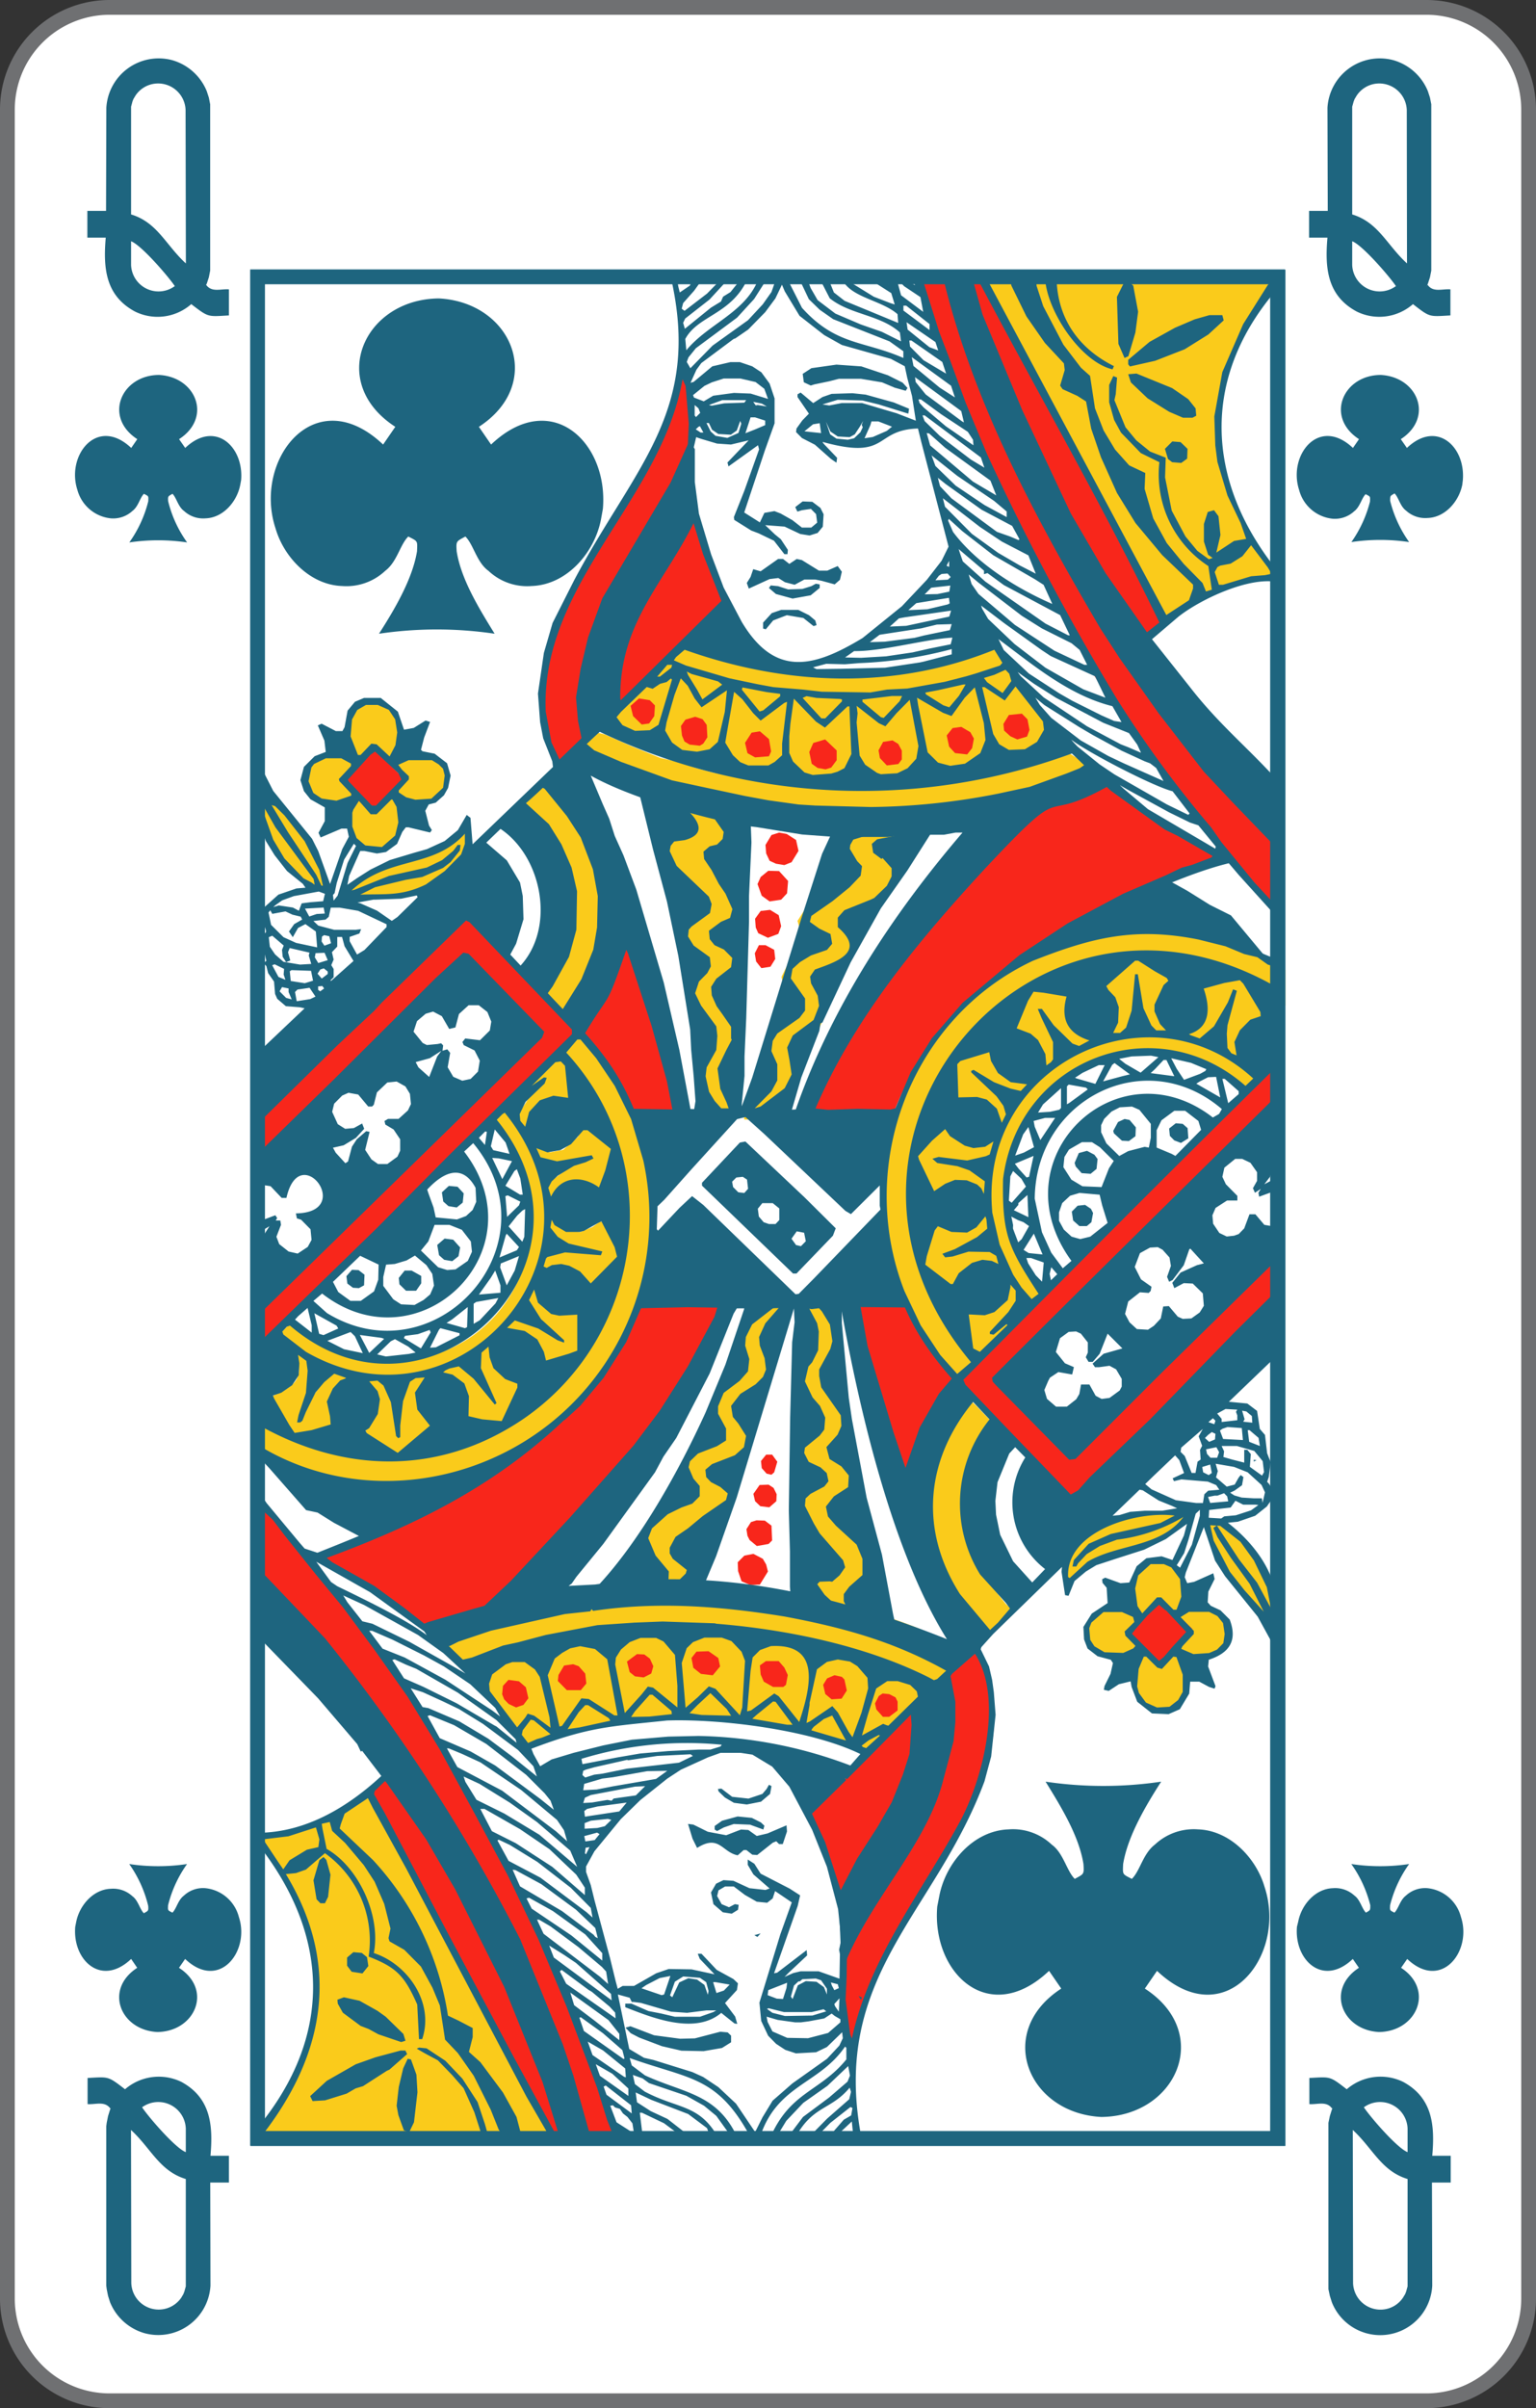 <svg xmlns="http://www.w3.org/2000/svg" viewBox="0 0 208 326"><rect x="0" y="0" width="208" height="326" fill="#333333" stroke="none"/><defs><style>.cls-1{fill:#fff;}.cls-2{fill:#6f7072;}.cls-3{fill:#1e657f;}.cls-4{fill:#facb1b;}.cls-5{fill:#f8261b;}</style></defs><title>QC-us-4c</title><g id="Calque_2" data-name="Calque 2"><g id="FR_-_EN" data-name="FR - EN"><path class="cls-1" d="M14.83,325A13.84,13.84,0,0,1,1,311.18V14.82A13.84,13.84,0,0,1,14.83,1H193.17A13.84,13.84,0,0,1,207,14.82V311.18A13.85,13.85,0,0,1,193.16,325Z"/><path class="cls-2" d="M193.17,2A12.84,12.84,0,0,1,206,14.82V311.18A12.84,12.84,0,0,1,193.16,324H14.83A12.84,12.84,0,0,1,2,311.18V14.82A12.84,12.84,0,0,1,14.83,2H193.17m0-2H14.83A14.83,14.83,0,0,0,0,14.82V311.18A14.83,14.83,0,0,0,14.83,326H193.16A14.84,14.84,0,0,0,208,311.18V14.82A14.83,14.83,0,0,0,193.17,0Z"/><path class="cls-3" d="M32.65,65c.39-4.51-3.51-8.21-7.57-4.36l-.83-1.19c4.52-2.93,2.3-8.43-2.71-8.69-5.1,0-7.58,5.68-2.95,8.69l-.82,1.19c-4.63-4.37-8.82,1-7.29,5.68A5.25,5.25,0,0,0,15,70.17a3.84,3.84,0,0,0,2.93-1c.82-.61,1-1.77,1.56-2.32.65.34.62.27.59,1a16.39,16.39,0,0,1-2.57,5.58,26.69,26.69,0,0,1,7.83,0,16.12,16.12,0,0,1-2.57-5.58c-.05-.7,0-.66.59-1,.54.53.76,1.75,1.56,2.32a3.81,3.81,0,0,0,2.92,1c2.38-.08,4.25-2.26,4.69-4.52"/><path class="cls-3" d="M198.09,65c.38-4.51-3.52-8.21-7.57-4.36l-.83-1.19c4.52-2.93,2.3-8.43-2.71-8.69-5.1,0-7.58,5.68-2.95,8.69l-.82,1.19c-4.63-4.37-8.82,1-7.29,5.68a5.24,5.24,0,0,0,4.52,3.9,3.84,3.84,0,0,0,2.93-1c.81-.61,1-1.77,1.56-2.32.65.34.62.27.59,1A16.58,16.58,0,0,1,183,73.38a26.62,26.62,0,0,1,7.82,0,16.49,16.49,0,0,1-2.57-5.58c0-.7,0-.66.6-1,.54.53.76,1.75,1.55,2.32a3.84,3.84,0,0,0,2.93,1c2.38-.08,4.25-2.26,4.69-4.52"/><path class="cls-3" d="M175.63,260.83c-.39,4.51,3.51,8.21,7.56,4.36l.83,1.2c-4.51,2.93-2.29,8.43,2.71,8.69,5.1-.05,7.58-5.69,3-8.69l.83-1.2c4.62,4.38,8.81-1.05,7.28-5.67a5.23,5.23,0,0,0-4.52-3.91,3.81,3.81,0,0,0-2.93,1c-.81.61-1,1.77-1.56,2.31-.65-.33-.62-.27-.59-1a16.41,16.41,0,0,1,2.58-5.58,26.35,26.35,0,0,1-7.83,0,16.47,16.47,0,0,1,2.57,5.58c0,.71,0,.66-.59,1-.55-.53-.77-1.75-1.56-2.31a3.82,3.82,0,0,0-2.92-1c-2.39.08-4.26,2.26-4.69,4.53"/><path class="cls-3" d="M10.19,260.83c-.39,4.51,3.51,8.21,7.57,4.36l.82,1.2c-4.51,2.93-2.29,8.43,2.72,8.69,5.1-.05,7.58-5.69,2.94-8.69l.83-1.2c4.62,4.38,8.81-1.05,7.28-5.67a5.23,5.23,0,0,0-4.52-3.91,3.78,3.78,0,0,0-2.92,1c-.82.61-1,1.77-1.56,2.31-.65-.33-.62-.27-.59-1a16.39,16.39,0,0,1,2.57-5.58,26.35,26.35,0,0,1-7.83,0A16.47,16.47,0,0,1,20.07,258c.05.71,0,.66-.59,1-.55-.53-.77-1.75-1.56-2.31a3.82,3.82,0,0,0-2.92-1c-2.38.08-4.26,2.26-4.69,4.53"/><path class="cls-3" d="M14.36,28.55l-1.32,0H11.83l0,3.62h2.49c-.37,4.19,0,7.87,3.95,10a6.91,6.91,0,0,0,7.63-1C28.28,43,28.11,42.86,31,42.7V39.17c-1.1-.09-2.34.46-3.1-.63l-.14.28L28,38.4l.28-.86.18-.91,0-.47V14.59l0-.47-.18-.91L28,12.35a7.17,7.17,0,0,0-4.7-4.21,7.1,7.1,0,0,0-8.9,6.45m3.35,18.07c1.39.52,5.06,4.78,5.92,6.07a3.72,3.72,0,0,1-5.92-2.87Zm7.42,3c-2.73-2.49-3.85-5.55-7.42-6.63V14.89l0-.44.19-.72.13-.33.29-.48a3.68,3.68,0,0,1,2.5-1.58,3.72,3.72,0,0,1,4.27,3.55Z"/><path class="cls-3" d="M179.8,28.55l-1.32,0h-1.21l0,3.62h2.49c-.37,4.19,0,7.87,3.95,10a6.92,6.92,0,0,0,7.63-1c2.34,1.82,2.17,1.69,5.07,1.53V39.17c-1.11-.09-2.35.46-3.1-.63l-.15.28.2-.42.28-.86.18-.91,0-.47V14.59l0-.47-.18-.91-.28-.86a7.17,7.17,0,0,0-4.7-4.21,7.1,7.1,0,0,0-8.9,6.45m3.35,18.07c1.39.52,5.06,4.78,5.92,6.07a3.72,3.72,0,0,1-5.92-2.87Zm7.42,3c-2.73-2.49-3.86-5.55-7.42-6.63V14.89l0-.44.2-.72.13-.33.29-.48a3.68,3.68,0,0,1,2.49-1.58,3.73,3.73,0,0,1,4.28,3.55Z"/><path class="cls-3" d="M193.91,295.46l1.32,0h1.22l0-3.63h-2.5c.38-4.19,0-7.86-3.94-10a7,7,0,0,0-7.64,1c-2.34-1.81-2.17-1.68-5.06-1.53v3.54c1.1.08,2.34-.47,3.09.62l.15-.28-.2.42-.27.87-.19.9,0,.48v21.56l0,.48.19.9.27.86a7.05,7.05,0,0,0,13.6-2.24m-3.34-18.07c-1.4-.52-5.06-4.77-5.92-6.07a3.73,3.73,0,0,1,5.92,2.87Zm-7.42-3c2.72,2.5,3.85,5.55,7.42,6.64v14.1l0,.43-.2.72-.13.33-.29.48a3.66,3.66,0,0,1-2.49,1.58,3.71,3.71,0,0,1-4.27-3.54Z"/><path class="cls-3" d="M28.47,295.46l1.32,0H31l0-3.63h-2.5c.38-4.19,0-7.86-3.94-10a7,7,0,0,0-7.63,1c-2.35-1.81-2.18-1.68-5.07-1.53v3.54c1.1.08,2.34-.47,3.1.62l.14-.28-.2.42-.27.87-.18.9-.06.48v21.56l.06.48.18.9.27.86a7.16,7.16,0,0,0,4.71,4.21,7.08,7.08,0,0,0,8.89-6.45m-3.34-18.07c-1.4-.52-5.06-4.77-5.92-6.07a3.73,3.73,0,0,1,5.92,2.87Zm-7.42-3c2.72,2.5,3.85,5.55,7.42,6.64v14.1l0,.43-.2.72-.13.33-.28.48a3.71,3.71,0,0,1-6.77-2Z"/><path class="cls-4" d="M60.15,221.68l-.85.47,3,3,.71.09,3.25-1.14,4.92-1.45,1.61-.42,4.24-.81,3.38-.72,2.68-.29.19,0,2.45-.24,4.79-.09.2,0a82.88,82.88,0,0,1,24.59,3.58l1.23.3,5.5,2,3.9,1.77.9.1.75-.77h.29l3-3.1c-3.65-2.83-10.33-5.11-14.87-6.27l-.47-1,0-.62,1.36-1.47h.29l.52-.72.28-1.29-.42-2.39-1.18-1.82-2-1.58-.43-.51-1.12-1.25.56-1.2.85-.53,1.64-1.67.19-1.33-.8-1.78-1.55-1.14-.71-.81.05-.58.94-1.2.8-1.52,0-.72-.14-1.43-3.44-3.77.29-.77.18.19v-.38l-.23,0,.88-1.86,1.09-3.44-.42-2.15L111,176H107.8l-.09,1.1h.42l1.32,1.14.9,1.49.09,1.52-.34.24,0,.42-.56,1.2-1.37,1.91.15.48-.24.62,0,1.49.51,1.57.9,1.39.8,1,.51,1.05-.13.95-1,.63L107.9,196l.1,2.11.18.34,2.39,1.38.38,1-.6.1-.95.53-1,.81-.52,1.54,0,.46.7,2,4.15,5.11.09,1.24-.44.34-1.17.09-.37.54-.52-.24-.85,1.32.09.87.53.86c-6,0-11.94-1.94-17.45-1.29l1.13-1.43.09-.72-.94-.77-.52-.77-.66-.85.42-.92,2-1.91,2-1.38.38-.09,2.62-2.44.44-1.58-.91-.85-2.15-1.06,1.3-.82L99.1,199l2.12-1.87.7-2,.1-1-1-1.19-.94-1.49.18-.71.7-.77.71-.1,1.83-1.76.34-.63.61-1.47.09-1.2-1-3.06.34-1.48,1.64-1.81.8-.72,0-1.64-1.78.06-2.22,1.73-2.53,3.29,0,.8.51,2.25,0,1.34-3,2.54-.85,2.15-.13.86-.2.42.15.77,1.27,2.25-.24.24-2.91,1.34-1.74,1.47-.71,1.3.33,1.24,1.18,2.29-.53,1.15-.7.1-2.45,1.24L88,206.38l-.85,1.82-.53.76.38,1.43,1.74,2.3.58,1.25-.53.71-.65.28-4.79.44-4.81.72a122.78,122.78,0,0,0-15.76,4.3m7.81-111.83-.32.47,3.47,4.16,1.65,2.72.8,2.15.79,3.68-.23,4.3-.85,3.78L74.32,133l-1.23,1.49,2,2.29,1.22,1c4.4-4.23,6.13-10.92,5.32-16.93L81.08,118,80,114.48l-2.39-4-3.25-4.4-.8-.43ZM80.14,99l-3.62,3.63,2.17,1.48,6.48,2.73,1.18.72,1.66.52,2.57,1.25L92.43,111l.37-.06.75,1-.47.66-2.68.68-1,1,.52,2.63.8,1.92L93,120.6l1.83,2-.1,1.29-1.45.57-.56.72L92.05,127l-.19.09.24,1.06.84,1.2,1.51.85.56,1-1.6,1.58-.37.77.09.67.85,3.14,1.83,2.45.43,1.34-.9,1.67-.56.86-.53,1.77.2,1.62.94,2.11,2,2,1.18.3,1-.11.29-1.38-.85-.86L98,146l.28-1.29,1.42-2.48.23-2.45-.57-.75-.13-.87-1.14-1.38-1-1.78.23-.66.8-.76,1.36-.91.76-1.38-.09-.72-1.14-1.82-.6-.24-1.09-.67v-1l.42-.15,1.32-.76,1-1.63.06-1.23-2.41-3.73L96,116.72l.15-.72.79-.33.48-.38.74-.24.67-1.29-.28-1.29-1-1.72-.29-.43,2.32.29,2.44.38,3.94.71,6,.44.91.24,2.67-.2.8.15-1.79.57-1.17,1.43,0,.62.65,1.64.85.75.2,1.25-.34,1.2-2.07,1.43-.43-.2.2.35-.24.18-2.68.72L108,124.66l.18.66.85,1.07.65.37,1.13.82.33.66-1.22.15-1.18.42-2.2,2-.71,1.43.27,1.38.67,1.16.71.46.42.83-.42,1.47-1.56.77-1,.42-1.22,1.64L103.3,142c1.9,5.77.9,5.34-2.7,8.27l.2,1.29h1.32l3.57-2,1-1,.89-1.38.57-1.76-.57-2,.1-1.48,1.47-1.05,1.77-1.67.94-2.06v-1.62l-.94-2,0-1,2.16-.58,1.9-1.58.6-1.34.23-1.43L114.62,126l.33-1,1.5-.86,2.23-1,.69-.48,2.22-3.53-.15-1.16-.75-1.53-1.07-1,5.4-3.83c7.89-1.54,16.13-4.23,23.94-6.26l-3.06-2.69-1.22-.75c-12.61,4.33-23.29,6.05-36.55,4.58l-4.09-.47-7.47-1.43-2.17-.58-3.15-1-1.79-.39-3.85-1.56-3.73-1.64-1.12-.27Zm44.92,104.77.33,4.1.61,2.34,1.94,4.59,4.41,5.5,1.41,1.24,2.83-3.06.32-.67-.74-.71-2.5-3.16-2-3.77c-1.89-6.3-.56-12,3-17.3l-2.45-2.54-1.32-1.24c-3.34,3.5-5.87,8.53-5.69,13.52Zm-90.78-9.52.33,1.67a36.61,36.61,0,0,0,33.92,1.43c10.39-5.36,18.94-15.5,19.75-27.72a35.67,35.67,0,0,0-10-29.72l-2.68,2.78.65.9-1,0-2.72,2.53-1.43,1.68L72,148l-.09.19L70.08,151l-1.23-1.47-2.15,2.1,2.06,3.06,2.17,4.16.94,4.06.13,2.43-.56,4.35c-3.67,14.91-21.3,19.08-32.17,9.51l-1.37,1.34.15.48,1.69,1.44.62.71-.29.35c1.35,3.52-.81,4.32-3.29,5.53l2.53,4.73-1.54-.67-3-1.85-.23-.24-.28.13Zm6.59.24.38-.24,2.49-.57,1.13-.33.66-.39-.7-2.72.13-.77.81-1.53,1.77-1.29,1.94.48,1.46,1.44.33.75-.33,2.35-1.41,1.92-.05.75,3.81,2.35-.14.52-1.56.05-6.87-1.52Zm.79-4.54.44-1.62,0-3.73h.6L44.68,186l-1.93,2.48Zm10.73-2.39,2.59-.09-1,4.87-.61-2.54Zm2.41,9.32v-.24h.28l3.53-3.25.09-.63-1.32-1.19-.7-1.67.14-1.33,1-1.58.37-.34,1.52-.43,1.73.38,1.32,1.14.56,1.82-.23,2.06.52.67,1.54.29,2.22.29.33.15-.76.46-6.44,2.83-3.2.53ZM63,185.26l-.24-.38,2.08-1,.45,2.58.29,1.1Zm3.81-1.34-.14-1.82H67l1.83-1.62,1.28,0,1.6.53,1.26,1.2,1,2.43.78,0L77,184l.61-.37.51.09c-3.26,4.16-4.31,5.49-9.41,8.84l1.56-3.67.32-1.49-2.15-1L67.21,185Zm3.71-5.2.56-.68.62-1,2.4,3Zm1.09-25.24.18-1.54.47-1.19.57-.61.8-.59c3.86-1.72,4.38,2.77,3.15-5.48,6.65,6.81,8,14.56,8.28,23.75l-.23,0-.14,2L83.49,174l-2.31,5.2-1.55,2.39-.81.72-.22-4.25-.28-.33L77,178l-2-.24-1.61-1.34-.47-1.1.11-1.44.65-1.14v-.62l.42.14.67-.29,1.79-.19,1.3.52,2.12,2,.76-.15,3.33-3.58v-.82l-2.35-4.35-.51,0-1,.72-1.63.66-1.84-.18-1-.48-1-1.29.09-2,.42-.91,1.41-1.24,1.23-.19,1.55.09,1.56.87.56-.39,1.17-3.4.53-2-3.78-2.87h-.71l-.5,1.1-2,1.77-1.79.33-1.7-.57Zm2.35,5.39-.43-1.33.9.19,3.11,0,.09.1h-.24l-3.11,2.29-.23-.62Zm1.26,10.8-1,.15.24-1.25.42-1.19,1.37,1.05,1.83.82-1.45.09Zm44.46-6.11c.28,8.48,4.33,18.13,10.68,23.61l2.63-2.73-.24-.43,1-1.19,3.05-2.82.1-1.19-.33-.24,1.59-2.87,1,1.09.18.35.32.33,2.12-2.24v-.35l-1.83-2.24L137.86,169l-1.36-5.16a19.5,19.5,0,0,1,11.23-19.5c7-3.76,15.45-1.73,21.13,3.58l1.69-1.53-3.1-2.77-.09,0,.51-.24a3.67,3.67,0,0,1,3-5.25l.28-.86-.6-.86-1.79-3.44,0-.05,4.42,2.63.89.57V131.3l-.18-.33-1.79-1-2.68-1.1-1.69-.63-2.54-.86-2.07-.33-3.77-.72c-11.54-.45-19.74,1.37-28.73,9.75L125,142.67,122.33,148l-1.39,4.11-.62,2.63-.1.86-.28,1.53L119.8,160l-.14.53Zm4.41,1.34-.18-3.83.43-3.29,1.74,3.44.75.52,1.93-1.24,1.32-.24h.18l1.93.48.94,1.29.47.2.09,1.66-1.12,1.63-1.32,1h-2.4l-1.74-.81-.47.37-1.7,4.74-.8-3.77Zm.39-9.08c.68-3.2,2.51-9.41,4.8-11.51l.18,4.25.33.53L132,149l.85.15.65.24,1.32,1.29.47,1.82-.33,1.28-1.46,1.1-1.74.34-1.54-.53-1.94-1.92-.38-.09Zm.6,16,.53.09,3.29,2.39.61-.09.6-1.1.81-1,1.74-1,1.45,0,1.61.53.56.81.47,1.34-.76,2.28-1,1.07-1.07.52-2.69.1-.24.23.43,4.17-.19.47L129,179.77l-2.55-5.08Zm4.38-28.11c2.28-4.59,5.68-6.25,9.7-8.89l-.2.57-1.54,3.78.13.48.9.28,1.54.82,1.05,1.57.51,2.44-.24.1-1.74,1.72-1.08-.05-1.92-.33-1.46-1.4-.76-2.15-.42-.33-1.65.53-1.88.39Zm.62,14,1.92-.23,1.6-.38.33.18-.38,1.77.05.58-2.06-1.39ZM131.18,182l-.33-.14.19.24Zm2.73-12.85h-3l3.25-2.24.56,2.54Zm1-21.07-.89-1.24,1.22.61,2.73.82-1.41,2.15Zm6.35-13.77-.7-.28.9-.72,3.29-1.29,2.59-.81,3.47-.82,2.12-.09-3.58,3.34.05.3,1.18,1.38.51,1.14-.13,2.26-.9,1.67-1.93.66-.18-.14-2.26-1.11-1.08-1.66.18-3.16-.65-.38Zm1,5.21v-.23l3.53,2.86-2,1.29-.67.29,0-2.29Zm12.33.24-1.89-.05.57-1.43.7-3.72.76,3,1.18,2.11Zm.65-9.17-.42-.38c4,0,8.26.41,11.91,2.2l-.1.09-3.06.87-1.08.46.37,1.34.24,1.78-.43,1.19-1.45,1.53-.72.48-1.92-.35-.65-.57-1.17-1.82,0-1.52.67-1.48,1.18-1.3-.24-.51Zm7.67,10.37.47-.29,1.08-1.09,1.56-2.35-.33,2,.13,2,.15,1.47-.8-.57Zm-28.37-50-2,.63.85,1.15,2.49,1.66,1.56-2.1L137.11,91l-.8-.81Zm-.36,2.15-.67-.47h-1l1.65,6.92.85,1.49,1.54.9,2.4-.09,1.79-1,1.07-1.86-.14-1.43-1.63-2.06-2.5-3.21-1.55,2Zm-9.14,1.2,2.54,1.67,1.08.39,1.52-1.82,1.21-2.15-.94-.15L127,93l-2.26.43Zm2.88,1.87-4.29-2.5.29,1.88,1.36,6.59,1.55,1.53,1.89.48,2.11-.29,2.26-1.57.8-2-.24-2.43-1.41-5.55-1.88,1.91-1.64,2.3ZM116,235.82l3.58-1.9.32.13.47.09,4.33-4.24-.24-1.11-1-1-1.88-.59H120l-1.74,1.1-1.14,3.5Zm.56,1.1.75.23,2.63-2.38-1.07-.28-1.56.81-1.37,1Zm-.24-141.71,2.78,2.3.71.2,2.35-2.5.66-1.38-2,0-4.47.53Zm2.88,2.3-3.73-2.92.2,2-.15,1.19.42,4.58.9,1.44,1.65,1.15.71.24,2.39-.15,1.51-.71,1.36-1.44.33-1.91-1.32-7.11-2.44,2.43L119.8,97.8Zm-10,136.92,6.26,1.88-2.58-4.69-1.56.67-1.41,1.1-.33.42Zm4-2.29,1.41,2.53,1.05,1.44,1.45-4.06.94-3.4-.09-1.62c-2-3.05-4.91-3.79-7.67-1.29l-1.07,4.78,0,.24-.52,3.1,1.18-.38,2.78-1.91ZM110.68,94.07l-1.5-.24-1.18.52,3.1,3.36H112l2.55-2.59-.14-.81-.33,0Zm.09,3.25-3.49-3.69-.6,4.27-.14,1.71-.06,2.39.62,1.34,1.64,1.54,1.32.37,2.59-.19,1-.29,1.09-.52,1-2.15L115.47,95l-.85.18-2.91,2.69ZM101,232.91l5.6,1,1.55-.11L105.26,230l-.7-.11-2.26,1.82Zm-.28-.68,1.13-.33,3-2.15.32.24,3.3,4.06.56-2.63.89-4.54-.13-1.67-1.37-1.86-1.69-.86-2.46-.1-1.59.58-1.09,1.19-.32,2Zm3.2-139-3.62-.67-.29.86,2.78,3.34.85-.24,2.54-2.09-.15-.92Zm-1.65,3-1.31-1.82-1.75-1.52L98.3,97.6l-.46,3.07,1,1.86,1.12,1,1.23.48,2.91,0,1-.58,1.18-1.06v-1.71l.75-6.36-1.08.43-3,2.2Zm-9.73,136,2.44.39,4.9.1-1.08-1.58-2.54-2.49-2.13,2Zm1-10.17-.89.87-.71,2.13.62,7,2.11-1.87,1.47-1.43.51.19,3.76,4.11.57-1.82.37-6.5-.51-1.38-1.52-1.58-1.5-.53-2.49,0-1.65.68Zm.57-128.52L95,95.21l3.53-2.57-1.08-.81-3.68-1L92.23,90l.61,1.62Zm26.11.2,2.72-.15,5.18-.9,2.86-.77,4.71-1.49.61-.71-1.41-2.34c-13.95,5.62-28.25,5-42.24,0l-1.47,1.3-.56.85c8,3.58,18.7,4.69,27.34,4.56Zm-25.73.57-1-1.82-1.41-1.43L91,93.89,89.88,97.6,89.64,99l1.14,1.8L92.23,102l2.22.24,1.83-.39,1.32-1.14,1-4.26L99,92.59l-3.89,2.58ZM89.51,92l1.78-1.28.25-1-1.37-.11-2,2.44ZM84.67,232.86l3.34,0,3.47-.39-.09-1.05L88.52,229h-.71l-2.15,2.39Zm-.29,0,2.87-3.11.65-.81.33.09,3.91,3.15v-3.86l-.33-4.36L90.11,222l-1.17-.59-2.3,0L85,222,83.76,223l-.8,1.23-.09,1.07ZM83,97l1,1.49,1.88.85,2.26-.09,1.41-.91,1.92-6.5-.56-.57-.76.66-.89.24-.88.58-.85-.23-3.67,3.53Zm-7,137.59,2.59-.37,4.75-1.06-.52-1-3-1.86H79l-1,1.16Zm-2.21-7.93,1.74,7.56.9-.24,2.59-3.68.6.1,3.53,2.19h1l-1.55-8.26-1.83-1.54-2.21-.43-1.52.34-1.12.62-1.09.86Zm-.85,9.23.71-.24L75.4,235l-2.87-2.4-.8-.19-1.32,1.72-.18.91,1.17,1.52Zm-.56-3.25,2.88,2.1-.24-2.39-1.37-5.54-.75-1.19-1.51-1.06H69.42l-1,.34-2,1.47-.52,1.49.1,1.19,4.13,5.41,1.52-1.87.09-.13Z"/><path class="cls-4" d="M54.33,286.25l-.2-1.25.29-2.39.61-2.48.38-.81.56,1.57.15,2.35-.47,3.95-.44.92L55,288M48,264.74l.83.1.53.37.09.82-.52.66-1.07-.14-.38-.57-.06-.77ZM51.41,275l-1.28-.67-1.07-.42-2.26-1.64-.61-1.1v-.13l.37-.2,2.07.48,2.31,1.29,1.07.77,2.22,2.15.13.47Zm-7.63-23.08.58,1.91L44,256.71l-.24.52h-.27l-.24-.24-.43-2.33.81-2.59Zm.11,32-1.32.09-.06-.13,2-1.82,3.81-2.2,2.59-1,3.39-.86h.18a25.68,25.68,0,0,1-7.71,5Zm9.4-28.1,2.54,4.11L58,264.36l1.45,4.43.9,4.36,1.59.77,1.7.85,0,.91L63,277.93l1.73,1.58,3,4,1.79,3.19.85,3.2h4.46l-.51-1.62-2.68-4.68L56.15,254.23l-5.26-9.71L50,242.8l-3.66,2.44-.56,1.58-.2.85,4.67,4.4ZM39.4,252.21l2.32-1.38,1.74-.38.19-1.49-.61-2.1-4.15,1.29-4,.53,2.45,3.58,1,1.58Zm1.52,0-1.79.77-1,.66c2.67,6.12,5.24,9.26,4.57,16.45l-.9,5.68-.89,3-2.55,4.87-1.64,2.73L35,288.39l-.25,1.15,2,.15,31.42.61h1.14c-1.41-5.4-4.8-10.5-8.52-14.53-1.53-5.91-1.68-10.63-7.71-13.38l.51-1.82a26,26,0,0,0-8.38-13l-.36-1.68-1.75.81.61,3.74-1.27.86Z"/><path class="cls-4" d="M169.84,214.51l2.26,4.15.53-.18-.71-3.79L170.13,211l-1.88-2.59-2.92-2.3-2-.15.61,2.78,2.21,4.26,2,2.48,3.26,3.59.47-.33-2.32-4.54-.94-1.3m-9.35,5.93,2.06,2.06,0,.09-1.5,1.62-.34.81,2.17.92,2.26-.15,1.18-.53,1-1,.23-1.38-.28-1.73-.85-1.08-1.31-.68-3,0Zm-5.36,10.55,1,1.44,1.7.77,1.92-.09,1.37-1,.69-1.29.06-2.54-.94-2.68-.95-.09-1.5,1.58-.32-.09-1.47-1.49h-.79l-.85,2-.19,2.45Zm-.25-11.8,1,1.49,2.26-2.39h.23l1.59,1.67.91-.09.79-2.11-.19-2.58-1.31-1.76-1.18-.53-2.07.05L153.76,213l-.47,2Zm-6.39,4.59.71,1,1.5.92,2.77.09,1.56-.71.56-.68-1.51-1.53,0-.29,1.3-1.29-.32-1.14L152,217.8h-2.73l-1.83,1.58-.38,1Zm3.3-11.66,3.47-.91,2.73-1.05,2.77-1.67,1.65-1.82-.33-.42-.29.13-3-.09-3.39.29-1.41.29-2.2.67-2.59,1.37L145,210.21l-.81,1.86v1.54l.61.61,2.68-2.43Zm4.37-3.21c-3.45,1-4.34.26-7.67,2.59l.51-.58,2.79-1.23,6-1.34Z"/><path class="cls-4" d="M169.51,78.45l1.74-.15,1.56-.33L172,76.53l-2.59-3.39L167.92,75l-1.52.91L165,76.2l-.53.23-.52,1,.76,2.28.94-.09m-6.77-19.41.75.11.7.66,0,.95-.47.34-1-.1-.23-.18-.34-1.06ZM156,46.7l3.34-1.85,2.59-1.11,2-.57,1.32-.05,0,.15-1.83,1.67-3.2,2-3.86,1.49-3.15.72V49Zm-2.63-1.76-.85,2.92-.61-1.34-.19-6.16.85-1.78h.09l.47.39.62,3.34Zm13.31,22-1.37-4.54L165,60.29l-.15-3.79,1.09-6,2.77-6.36,3.29-5.3,1.41-1.39-1.65-.37h-3.94l-8,.09L157,37.11H144.17l-.8,0-.76.29.14,1.34.85,3.82.85,1.48-.72-.91-1.26-3.25-.37-1.49L142,37.11l-2.12,0c0,4.05,4.28,11.64,7.42,14l.62,4.25,1.23,3.07,1.59,2.66,1.93,2.16,2,1-.09,2,1.23,4.1,1.88,3.45,2.26,2.76,2.59,2.59.56,1.44,1.5-.48L164,76.39l-.28-.24,1.37-.48-.43-.29,2.64-1.71,2-.39-.94-2.63Zm-3.16,4.1.47-1.44.34-.09.33.48.23,2.35-.61,2.67-.24-.19-.56-1.67Zm-9.41-.52L151.6,66.5l-2.12-4.74-1.32-3.86-.75-3.79-1.36-.9-1.94-.86-.09-.19.56-2.06-.09-1.1-2.68-2.87-2.45-3.49-2-4.06-.24-1-.52-.51-3.2-.06-.24.81,24.61,46,3.57-2.29.62-1.82v-.81l-4.29-4.06Z"/><path class="cls-4" d="M55,105.3l-1.36,1.48v.71l1.22.83,1.37.37,2.35-.13,1.83-1.73.23-1.91-.27-1.1-.67-.67-1.12-.66H55.21l-2,.85.89,1.19m-6.82,7.41.72,1.82,1.3,1.1,2.59.24,2-1.76.47-2-.24-2.25-.76-1.28h-.51l-2,2h-.47l-1.84-2.1-1.09,1.77-.18.48Zm5.42,7.13,5.12-1.15,2.21-1.15.85-.67c-2.68,3-5.66,2.11-9,3.3Zm4.93-3.4-5.22,1.49-1.88.9-1.79,1-2.06,1.67.23.43,1.18-.29,1-.38-1.74.91,1.88.2.38-.15h3.44l3.09-.62,1.79-.72,2.59-1.87,2.3-2.34.58-1.58v-2.39L60,114.66ZM47,99.75l1.13,2.87H49l1.41-1.53.38.1,2.06,1.91L54,101l.23-1.91-.27-1.87-1-1.47L51.22,95,49.43,95l-1.4.81-.81,1.43Zm-.66,5.83,1.55-1.67v-.76l-1.64-.9H44.07l-1.79.85-.52.62-.42,2.11.76,1.81,1.26.86,2.36.33L48,108v-.72Zm-3.9,13,.8,1.73h1l-.6-2.74-2-4L38.8,110l-1.32-1.3-1.64-.47,2.82,4.58ZM42,119.88l1.22.81-.38-1.86-2.3-3.25-2.87-3.82L35.55,108l-.46.15.19,1.91,1.32,3.88,1.54,2.57,2.73,2.78Z"/><path class="cls-5" d="M34.1,178v5.46h.24l5.26-5.37,1.56-1.71.5-.35L57.47,160.5l14.26-14.39,4.38-4.34,2-1.72-.13-.67-8.9-9.46L63,123.65l-1.74,1.58L53,133.32l-12.17,12-6.21,6-.14,2.54.27,3.58,11.43-11.14,9.46-9.56,6.77-6.69.47-.05,7.49,7.59,1.92,1.87.23.81-6.38,6.07-9.41,9.32-22.44,22m.1,25.08-.06,2.4.06,4.3.18,4.43a226.35,226.35,0,0,1,20.13,24l-4.75,4.45.09.48,4,7.5,2.78,5.4,3.57,6.22,7,13.52,8.09,14.29h7.81c-5-18.88-13.64-36.56-23.55-53.24A197.43,197.43,0,0,0,34.85,203Zm9.59,8-1.09.14,3.25,1.86,1.13.53,3.29,1.91L54.84,218l3.77,3,.6.11,3.35-1.1,1.59-.48.94-.39,7.63-2,1.13-.77,5-5.65c8.67-11.73,15.51-20.62,20-34.83l-12,0c-2.38,7.62-6.27,12.56-12.23,17.79A124.45,124.45,0,0,1,48.45,209Zm24.13,17.48L68,229.36l.27.68.61.63,1,.47,1-.34.67-.9-.34-1.49-.94-.81-1.42-.19Zm7.52-1.48-.09.82,1.22,1.24,1.89,0,.75-.9-.15-1.34-.88-1-.76-.27-1.22.18Z"/><polyline class="cls-5" points="46.09 105.64 46.09 105.83 48.03 107.93 50.51 110.08 53.76 106.83 54.8 105.49 50.27 101.06"/><path class="cls-5" d="M73.41,92l-.23,3.59.1,1.06.75,4,1.79,3.35c7.79-7.63,14.05-14.73,22.38-22.08L94.4,71.28,94,69.41l-.56-4,.14-7.08-.14-2.39-.15-3.34-.6-2.73-.52-1.43L91.86,51l-1.08,3.82L88.7,59.9,86,65.06l-2.15,3.39-4.29,7.46-3.85,7.26-1.27,3.68-.38.62.14.24m12.33,6.84-1.14,1,.34,1.39,1.17,1.14,1-.14.7-1,.09-1.44-.7-.71Zm6.29,2.87-.61.86.14,1.29.34.81.7.42,1.37.15.47-.28.56-.86-.09-1.68-.56-.77-1-.33Z"/><polyline class="cls-5" points="79.35 135.21 78.41 136.51 78.6 139.66 82.55 145.3 85.61 151.09 91.99 150.85 92.14 150.23 91.05 142.91 89.69 136.75 87.39 126.85 84.05 117.68 82.5 114.24 81.93 123.23 80.56 131.11"/><polyline class="cls-5" points="86.26 223.92 84.9 224.93 85.27 226.36 85.98 226.93 87.16 227.08 88.19 226.55 88.47 225.56 88.01 224.54 87.25 223.97"/><polyline class="cls-5" points="94.31 223.59 93.64 224.45 93.89 225.78 94.92 226.6 96.52 226.79 97.51 225.59 97.27 224.45 95.95 223.53"/><polyline class="cls-5" points="100.8 210.59 99.9 211.49 99.95 212.69 100.42 214.07 101.6 214.56 102.9 214.51 103.99 212.74 103.75 211.79 103.3 211.02 102.02 210.35"/><polyline class="cls-5" points="101.08 207.01 101.22 207.91 101.51 208.48 102.49 209.29 104.08 209.01 104.56 208.53 104.47 206.53 103.57 205.85 102.45 205.81 101.69 206.05"/><polyline class="cls-5" points="101.78 99.18 100.89 100.56 101.22 101.96 102.25 102.53 104.13 102.38 104.42 101.72 104.13 100.05 102.9 99"/><polyline class="cls-5" points="102.86 201.03 102.02 202.23 102.25 203.22 102.96 203.9 104.18 204.05 105.13 203.22 105.17 202.27 104.75 201.42 104.08 200.98"/><polyline class="cls-5" points="102.77 127.95 102.21 129.05 102.39 130.16 103.1 131.06 104.33 130.87 104.98 129.82 104.84 128.58 103.66 127.95"/><polyline class="cls-5" points="103.01 123.32 102.25 124.37 102.34 125.56 102.68 126.33 103.99 126.95 105.4 126.42 105.78 125.38 105.45 123.89 104.28 123.17"/><polyline class="cls-5" points="103.01 118.72 102.58 119.68 103.15 121.26 104.22 122.03 105.78 121.79 106.58 120.93 106.72 119.26 105.5 117.92 104.04 117.88"/><polyline class="cls-5" points="103.71 224.87 102.9 225.45 103.01 226.69 103.43 227.65 104.69 228.37 106.07 228.37 106.43 228.08 106.68 226.75 106.21 225.74 105.45 224.87"/><polyline class="cls-5" points="103.75 196.92 103.05 197.78 103.15 198.74 103.81 199.49 104.47 199.64 104.84 199.31 105.26 197.88 104.56 196.92"/><polyline class="cls-5" points="104.47 113.04 103.66 114.38 103.75 115.53 104.22 116.53 105.07 116.92 106.21 117.11 107.19 116.72 108.13 115.19 107.8 113.71 106.54 112.9 105.5 112.71"/><path class="cls-5" d="M109.63,147.51l-1.3,2.63.09.57h3.67l.33,0,3.14-.19,5.51-.05c3.56-9.07,10.45-16.37,18.48-21.51,7-5.08,18.33-10.52,26.67-13.09l4.43,5.26,2.81,2.86h.25l0-9.65-8.18-9.13-5.93-7.17-4.09-5.53L153.19,89l.1-.77,4-3.77.29-.53c-6.32-13-13.78-25-20.32-37.76l-3.2-5.73-1.46-2.67-.47-.39-7.85-.1-.38.34,1,2.63,3.91,11.09,3,7.55L137,70.23l3.92,7.63,3.61,6.56L147,89.11l1,1.62-.25.18.58.77.6,1h.2l.23.9.42.35.52,1,.51.39.14.66,1.23,1.34,1.45,2,5.08,7.17,5.47,7,1.07,1.77-.37.14-1.55-.62-1.83-1-1.09-.66h-.32l-2.31-1.4-.19,0-4.28-2.77L149.67,106c-17.14,6.46-12.72.38-24.79,13.86-4.31,6.5-9.46,12.6-12.23,20m-3.06-38.05.33,1.58.8.57,1.08.19.76-.24.74-1,0-1.32-1.56-1.49-1.61.48Zm10-1.38-.62,1.14.18,1.05.94,1,1.56-.19.47-.62,0-1.2-.48-.9-.78-.48ZM129,98.56l-.8,1,.33,1.52.8.87,1.64.18.67-.85.24-1.3-.48-.86-1.22-.72Zm1.37,87.7-.57.71.09.44.57.28,3,3.35,4.61,5,4.23,4.39,2.4,2.2.7.28.14-.28.62.28,27.42-27.72.15-4.39-.05-2.3-.29-.09L150.9,190.47l-4.49,4.63-1,1.15-.7.19L135.41,187v-.29l12.85-13,8-8,13.32-13.2,4.23-4.34.09-6.12c-13.3,13.49-27.11,26.67-39.93,40.53Zm6.25-89.47L135.88,98l.09.9.85.77.94.43,1.32-.39.33-.9-.27-1.43-.76-.77Z"/><path class="cls-5" d="M114.72,240.5l-5,4.64c3.9,10.14,5.06,13.25,4.42,24.13l.18,2,.28,2.48.15,2.1.38.95.09,1.11.23.2.28.51c.46-18.7,27.27-36.6,16.23-55.71l-3.62,3.47-2.83,3M112,227.21l-.53.87.29,1.25.85.71,1.36-.09.7-1.1-.32-1.49L114,227l-1-.22Zm7,2.39-.51,1,.18.81.89,1h.85l1.14-.86,0-1.2-.28-.57-.85-.44-.9-.09Z"/><path class="cls-5" d="M115.75,175.7l-.42.14c-.25,7.81,4.51,24.31,7.9,32.12l.47,0,.89-6.58.43-2.11,1-3.68,2.74-5.83.14-.44.23.06.38-1-.23-1.78L125.59,182l-1.27-1.9-1.93-4.31"/><polyline class="cls-5" points="157 216.42 152.72 221.05 153.52 221.82 157.19 225.59 161.37 220.96 161.43 220.48 157.34 216.57"/><path class="cls-3" d="M167.16,141.06l.29,1.81-.7-.29-.53-.72-.09-1.91.09-1.15,1.27-4.68-.51-.19-.71,1.77-1.88,3.24-1.93,1.64-1.22-.44L161,140c3-.92,2.86-3.67,2-6.17l2.78-.76,2.12-.38.47.48,2.3,3.82.05.57-1.41.48-1.41,1.43m5.3,83.74V207.53L173,217.85c0-4.79-3.14-8.92-6.73-11.71l1.36-.14,2.35-.81,1.57-1.25.56-.81.13-1.62-.42-.68-.23-.23.23-.67.24-2-.47-1.2-.29-2.48-.7-.81-.37-2.44-1.32-1-2.5-.24,6.77-6.5V172.12L173,174.6l-5.74,5.68-11.52,11.86L147.55,200,146,201.75l-1,.57-8.47-8.8-5.79-6.07-.29-.66c14.05-14.16,28.26-28.49,42.57-42.54l.09.1V133.26l0,.52c-33.11-19.42-66.86,20.51-41.62,50.62L129.62,186l-2.3-2.58-2.64-4-2.2-4.63c-6.66-17.07.91-37,17.4-44.73,8-3.16,13.81-4.6,22.43-2.87l3.64.91,2.53,1.05,1.79.43,1.41,1,1.09.33.36.63V130c-11.65-5.14-19.1-5.58-31.13-1.82,5.43-3.86,17.33-9.62,24.4-11.32l1.38,1.62,5.35,5.92v-1.62l-.36-.19-2.93-3.16-4.42-5.4L164,112a147.86,147.86,0,0,1-12.79-17.44,333.69,333.69,0,0,1-17.59-33.18l-2.87-6.91-2-5.46-1.56-4.06-2.26-7.17.1-.19,1.69-.14,5.55.09C140.47,53.12,149.34,68.4,157,84.27l-2,1.58.09.43.36.38.33.06,3.78-3.22c3-2.38,9.68-5.52,13.53-4.68V77.4c-9.88-12.18-10.56-26.38,0-38.43V37.44H100.37v.29l-1.45,1.81-1,.62-.29.66-1.36.83-3.53,2.86-.23-.81.28-.58,3.3-2.58,2.06-2.24.56-.86h-2.2l1.08,0-.57,1-1.27,1.3-3.05,2.34-.39-.29.2-.76L94,39.35l1.37-1.91H89.64l1.18,0c4.25,18.32-4.93,25.74-13.07,41.11l-2.92,5.78-1.18,4.06-.8,5.5.29,3.87.42,2.19,1.23,3.11.09.77L64,114.29l-.29-3.58-.51-.39L62,112.38l-1.78,1.47-2.4,1.1-1.7.48-3.33,1-2.64,1.3-1.79,1.14-1.32.91.24-1.2,1.5-3.38.58,0,1.68.34,1.23-.2,1.5-1.1.71-1.62.47-.62.38,0,2.91.7.24-.33-.38-.61-.51-2,.47-.86.94-.24,1.12-1,.56-1,.34-1.67-.48-1.67-1.68-1.29-1.65-.33-.2-.2.43-1.66.8-2.11-.61-.19-1.6,1-1.32.24-.83-2.44-2.32-1.86-2.26,0L48.07,95l-1,1.2-.41,2.24-.29.53-.89,0-1.93-1-.51.23.89,2.06.18,1.53-1.5.58-1.45,1.44-.48,1.8.48,1.49.88,1.1,1.94,1.1v1.86l-.85,1.58.29.63,2.82-1.2H47l.24,1.1-.89,1.66-1.65,4.74-1.6-4.45-.84-1.67L37,107.07l-1.17-2.3-.48-1.86-.46-.24v8.41H35l1,2.77,1.18,1.91,1.69,2.16L41,119.64l.37.53-1.22.1-2.45.84-1.83,1.64L35.18,124c2.16,4.43-.71-.15.89,6.06l-.38.33.38.39.24.95.8,1.15.14,1.67.29.66,1.17,1,1.92.15.62.14-6.4,6.07v9.61l10.83-10.66,5-4.69,1-1.09,11.43-11.13.47.23,13.87,14.53V140L60.71,156.48,51,166.28,34.85,182V192.8c11.64,6.67,24.64,7,36-.7,16.44-11.26,19.48-34.84,5.83-49.61l1.5-1.77h.43l2.12,2.53L83.25,147l2.21,4.49,1.65,5.59A35.77,35.77,0,0,1,79.35,188c-11,12.87-30.14,16.48-44.5,7.56V197c6.61,2.83,10.35,4.52,17.92,4.26,5.78.45,8.48-1,13.73-2.68-6.82,4.9-15.7,8.51-23.52,11.62l-1.73-.57-.67-.77-4.45-5.35-1.28-1.82v2.48l.1-.28,2,1.86L38.66,208l4.18,5.22,3.58,4.34,4.23,5.7,4.53,6.4,4.32,7.07,4.89,9,4.41,8.22,4.14,8.65,3.77,9,4.14,11L82.22,287l.65,1.64v.9h-7.2L75.3,289l-5.74-10.55-9.21-17.3-8.23-15.68-1.47-2.59.1-.43,1.32-1.28.52-.2v-.66l-.62-.2c-4.69,4.43-10.53,8-17.12,8v1.43c9.91,12.51,10.21,26.18,0,38.53v1.43h1.42l-.05-.05-.91-.15c8.68-11,10.94-23.16,3.4-35.6l1.36-.13,1.36-.48L44,250.87a14.55,14.55,0,0,1,5.92,14c3.74,1.45,4.87,2.59,6.58,6.49l.24,4.68h.43c1.67-4.9-1.93-10.15-6.55-11.65,1-5-2.05-11.66-6.39-14.1l-.56-2.73-.1-.67,1.08-.24.33,1.2,1.75,1.63,2.53,3,1.47,2.25,1.3,3,.85,3.35-.27,1.29.14.44,2,1.14L57,266.22l1.56,2.86,1,2.4.71,4.63L62,277.93,64.15,281l2.3,4.59,1.09,2.72.66.87-.29.24-1.73-.06-.51-1.8-1-3-2.06-3.17-2.3-2.42-2.55-1.68-1-.1-.33.14,1.09.63,1.77.95,1.94,2,1.55,1.78,1.45,3.24.94,2.91-.09.63-28.26-.05-.34.14H90.4l-3.34-.09L86.64,286h.28l3,1.43,2,1.49.15.66h18.81l-.56-.05,2.12-2.15,2.73-2.15.27.14-.18,1-1,.58L113,288.39l-.89,1.15h1.4l-.28-.09.57-.81,1.55-1.45.23,2.26-.9.09h3.64l-1.65-.05c-4.27-22.06,9.93-30.28,16.65-48.36l.9-3.35.6-5.64-.24-3.06-.23-1.67-.42-1.82-1.13-2.33.1-.29,1.59-1.77,9.32-9.08-.06.66.48,3.16.47.09.81-2,1.54-1.29,1.41-.86,2.59-.85,3.9-1.25,2.92-1.43,2.87-2.06-.42,1.58-1.55,3.31-1.47-.5-2.06.26-1.32,1.09-1,2.2-1.18.09-2.08-.75-.41.22.05.48.56.67.13,2.07-2.15,1.43-1.13,1.8.09,1.69.47,1.23,1.36,1.05,1.79.48.29.44-.33,1.47-.81,1.64-.09.51.66.15,1.37-.9,1.59-.39.14.76.76,2,2,1.58,2.25.1,1.52-.67,1.27-2.11.13-1.62,1.23,0,1.32.71.75.24.13-.34-1-2.66.09-.92c2.76-.89,3.93-2.57,2.83-5.44L165.28,218l-1.32-.62-.42-.47.09-1.45.85-1.71-.18-.77-2.6,1.16-.93.18-.34-.81.15-.62,2.44-6.16,1.52,4.54,1.35,2.1,4.43,5.49,1.78,3.25.18,1.38.43.15ZM34.85,156v4.78l0-.09.65-.29,1.14.18,1.5,1.58.65,0c1.78-8,9.34,2,1.28,2.1l.13.67.58.19,1.27,1.29.14,1.44-.52.95-1.36.9-1.23-.28-1.27-1-.38-1,.62-1.61-.09-.59-.62,0,.19-.33-.24-.38-1.88.71-.61-.28V167l1.69-1-.61.95-.75,2.21L35,169l-.1-.91v10.27l0-.24L58.56,155l14.85-14.52.29-.81L63.45,129.11l-.71-.15L59,132.4,45.34,146,34.9,156.2Zm.84-46-.09-1,1.7,3,1.88,2.54L42.47,119l.14.77-.42-.3-1.09-.57-2.58-2.68L37,113.67Zm.67,13.53.24-.3.27.48,1.79-.33.94.44,1.12.27.2.39-1.08.62-.71,1,.52.77.71-1.25,1-.52,1.41,1,.18,2.15-2.86-.61-1.7-.77-1.68-1.67Zm.18,4.63-.14-1.29.47-.2L38.42,128l-.23.59.09.94.47.72.56-.23L39,128.91l.23-.57,2.68.62-.1.39.34,1.14-1.52.09-2.25-.38-1.13-1Zm.24-19.17.47.14,1.27,1.25,2.73,3.49,2,3.92.47,2.1h-.19l-.71-1.48L39,112.66ZM37,122.8l.33-.29.89-.63,1.57-.57,3.38-.62L44,121l-.24,1-1.74.14-1.17.15-.38,1-.8-.43-1.92-.29Zm-.14,7.87.33-.13,1.28.62-.06.76.24.72-.94-.39ZM37.63,252l-2-3,3.44-.42,3.71-1.2.47,1.62-.14,1.05-1.55.35-2.35,1.43-.85,1.23Zm-.52-62.69-.15-.39,1.14-.39,1.45-1,.9-1.35.09-1.62-.18-1.15,1.12.81.18,1.34-.23,3-1,3-.2,1h.43l.29-.24.46-1.15,1.32-2.67,1.18-1.4,1.35-1.14,1.61.57-.14.1-.66.24-1,1.1-.81,1.76.43,2,.09,1.1-2.58.77-2.3.38-.71-1.06Zm.75-55.11.33-.57.89.18,0,.48.42,1-.75-.2Zm.51,46.45-.14-.39.61-.66.43-.15c18.56,15.93,43.86-8.27,28-27.86l.76-.76.32-.2C84.06,169.9,62.12,194.93,41.43,183Zm1-47.85-.13-1.32.24-.15,2.64.09.27,1.34-1.12.34Zm.58,1.49.33-.33,1.64-.24.8,1.19-.71.34-1.83.29Zm0,44.35.43-.47,1.27-1.11.56,2.34v1Zm1.93-54.57L41.3,123l2.53-.14.15.81-1.09.06Zm-.1-18.31.39-1.87.36-.47,1.6-.77h2.08l1.32.72v.33l-1.65,1.77.09.29,1.59,1.67v.28l-2,.68-2-.29-1.13-.76Zm1.32,19.54-.66-.62,1.65-.19.43-.38.27-1.24H46l2.5.43,3.85,1.82v.38l-3,3.11-1,.61-1-1.81,0-.58,1.32-.46.23-.59-.74.09H45.25Zm0,5.07-.47-.77.1-.57,1.22-.05.43,1Zm-.1,1.44.38-.57.47-.15.53.43v.33l-.81.62Zm-.56,44.3,1.18-1c13.06,10.18,29.58-5.75,19.23-19.22l1.23-1.14c11.4,13.75-5.09,32-19.81,23ZM43.08,134v-.47l.57-.05.24.33-.53.39Zm.14,46.56-.65-2.78,3,1.67.24.39-2,.9Zm.33-53.11.05-.66.29-.2.7.15.24.95-.9.33Zm1.28,86.71-2-2.74,7.29,4.12,7.34,5.31.33.51c-2.74-2.1-8.48-4.86-12.12-6.63Zm-.58,67.53L42,283.76l.33.67,1.69-.1,2.92-.91,1.22-.71,1-.3,3.24-2.09.34-.15,2.39-2.1-.23-.48h-.66l-3.39.91-2.68.95Zm-1-29.87-.8,2.72.42,2.57.52.54H44l.43-.87.32-3-.56-2-.38-.39Zm1.5-119.06v-.05l.43-.42,0-1.11-.32-.53.32-.75-.23-1,.72-.76,0-1.3h.65l.34,1.25,1.21,2-3,2.67Zm.43-10.84-.09-.77.22-.24.29-1.38,1-3.16,1.32-2.15.29.29-1.14,2.3-1.35,4.43Zm1.41,60.73-2.26-1.14,3.15-1.19.58.57,1.07,2.29Zm-1.13-26.61-.37-.67,1.45-.33,1.65-1,1.13-1.23-.28-.72-1.12.62-1.18.1-1-.63-.76-1.67.27-1.1,1.09-1.1.85-.38,1.32.24,1.35,1.62h.53l.23-.24.42-1.67,1.41-1.34,1.27-.13,1.18.66.61,1,.14,1.39-.41.86-1.27,1.15-1.43,0-.47.28.11.48,1.12.67.89,1.33v1.54l-.37.81-1.37,1-1.26,0-.89-.63-.85-1.29.6-2.44-.46-.09-1.28,1.1-.65,1-.53,2-.36.24Zm-1.22,54.86c12-4.42,22.68-9.67,32.13-18.64l.13-.05,2.08-1.91,3.15-3.77,3.06-4.83,2.16-4.93.57-1.86.47-1,9.35-.2.29,0,7.24-.2,1.7,1.64.09.47-5.23.1-.36.27-.34,1.34-2.5,7.41-2.68,6.46c-3.51,7.72-9,17.74-15.09,24l.42,1.06c2.54-.61,6.34-1.5,8.9-1.25l.74-1,.05-1.28-1.79-2.15-1-2.36.51-1.32,2.13-1.91,1.87-.92,1.46-.52,1-1,0-1.39-.85-1-.65-1.53.18-.81,1.09-1.05,2.58-1,1.22-.77,0-1.62-1.08-2,0-1,.76-1.82,2.15-1.62,1.14-1.29.18-1.67-.56-1.82L101,181l.85-1.71,2.77-2.15,1.23-.53-2.21,2.53-.85,1.86.1,1.16.65,1.71.19,1.53-.41,1-1,1-2.06,1.29L99,190.32l.24,1.49.74.9,1.05,1.67-.29,1.53L99.52,197l-3.1,1.2-.9.76.11,1,.65.68,1.27.66,1,.87-.24.9-3.14,2.16-2,1.66-1.69,1.16-.79,1.47,0,.77.41.72,1.9,1.52-.14.48-1.56,1.54.14.47,1,.53,2.53-.1,2-4.77,2.79-7.94,7.75-25.61.09,1.86-.33,2.72L107,191.86l-.18,12.61.15,5.55v4.78l.13,1.71,1.17.39,1.09.15,3.81.84-.09-.7-1.41-1.3-1-1.43.32-.34,1.36-.05.34.05,1-.86.76-1.09-.28-.95L111,207.58l-.79-1.34L109,203.85l.09-1,.66-.62,1.88-1,.56-.71-.24-1.11-.84-.77-1.6-.75-.61-1.2.1-.71,2-1.64.62-.81.13-1.62-.71-1.58-1-1.15L109,187l.47-2,.51-.58.81-1.63.09-2.53-.23-1.14-1.18-2.2.29-.19.83,0,.71.8,1.08,1.77.34,2.26-.28,1.05-1.51,2.77v.9l.28,1.53,2.64,3.78.09,1.44-.52,1.19-1.51,1.68.42,1.61,1.61,1,1,1.23-.09,1.58-1.93,1.25-1.08,1.38.28,1.34,1.08,1.25L116,209.1l.79,1.92v2.2L115,214.8l-.74,1,0,.95.7,1.49.71.48,2.35.62,1.75.81,1.54,0-.36-1.58-1.52-8.12-2.07-7.69-2-10.66-.42-2.87L114,179.14v-2.57l-.09-.87-4,0-.85-.14,2.12-2,5,.19,1.59-.24,3.53.09c2.42,8,7.11,12.61,12.7,18.55a18.21,18.21,0,0,0-1.27,21l3.44,3.79.6.81-1.63,1.91-8.24,7.64-.43.15-.7-.38c-8.54-4.29-19.22-6.49-28.75-7.26l-.23-.06-7.06-.24-3.85.15L80.9,220l-7,1.33-3.77,1-2,.43-4.23,1.63-1.22.28-4.19-4.06-3.82-3-4-2.93L45,211.49Zm.85-37.37L48.77,170l2.5,1.19-.05,2.05-.57,1.58-1.79,1.28H47.45l-1.64-1.19Zm2.16-67.72-.15-.25,3.06-3.38.62-.44,3.16,2.92.42.86-3.44,3.53-.56,0Zm.23-6.12.19-2.29.71-1.29,1.18-.68,1.6,0,1.5.67.85,1.28.28,1.77-.24,1.73-.79,1.52L51,100.76l-.71-.09-1.46,1.53h-.36ZM48,120.45l-.39.09c5.09-4.73,11-2.86,15.34-7.68v1.38l-.51,1.43-2.22,2.25-2.54,1.81c-3.34,1.62-5.47,1.25-8.9,1.38l2-1,4.14-1,2.26-.39L60,117.49l1-.77,1.27-1.58.09-.76h-.38l-.61.81-1.5,1.25-2.07,1-5.13,1.14Zm-.29-8.55,0-1.87.14-.43.76-1.19,1.59,1.82h.8l2-2h.13l.57,1,.24,2.1-.43,1.78-1.79,1.56-2.25-.22-1.18-1Zm-.05,60-.75.86.13,1,.76.57.8.05.7-.38.06-1.44-.8-.62Zm-.62,45-.56-.92,2.82,1.29,7.3,4.06,3.43,2.45,3,2.77-2-1.15-5.6-3.15-5-2.44-1.36-.33Zm-.47,53.48-.88.33.05.53.69,1.23,2.4,1.78,1.09.42,1.32.72,3.09,1.05.58-.18-.29-.92-2.4-2.34-1.12-.8-2.41-1.35ZM46,247.53l.15-.58.52-1.43,3.15-2.1.65,1.29L55,252.93l16.28,30.88,2.68,4.63.32,1H70.7l-.76-2.87-1.83-3.3-3.06-4.11-1.55-1.39.51-2,0-1.23-1.92-1-1.43-.68a39.9,39.9,0,0,0-10.15-21.06Zm2.77-125.26-.36-.09,2.15-.39.2,0,3.56-.13,2.12-.44.11.24-2.73,2.68-.76.52-2-1.38Zm-.92,142L47,265l0,1.1.62.82,1.46.23.8-1-.18-1.2-.71-.58ZM50,183.15l-1.27-2.43,2.93.39.36.13ZM49.66,194l-.18-.34.51-.33,1.17-1.91.29-2-.32-1.1L50,187l1.12-.1.81.67,1,2.24.71,4.6.29.28.27-.14,0-1.58.38-3.29.94-2.63.76-.49,1.23-.09-1.32,2.05.32,2.3L58.22,193l-4.36,3.68ZM50,220.77h.39l2.77,1.2,4.29,2.15,2.67,1.47L63.68,228l3.38,3.2.67,1.16-1.08-.81-6.35-4.17-5.5-3-3-1.2Zm2.26-37.14-1.18-.28,1.84-1.78.57-.28,1.79,1,1,.81-.95.19Zm1-7.74-1.36-1.82,0-1.19.38-1.68,1.18-.09,1.6-.48,1.13-.66,1.55,1.29.8,1.19.23,1.58-.52,1.2-.89.75-1.23.68-1.82-.09Zm1.18-71.69-.51-.66,1.4-.63h3.16l.92.57.58.58.23.91L60,106.64l-1.59,1.48-2.16.14L55,107.93l-1-.66V107l1.37-1.49v-.43Zm.27,123-1.59-2.48.32-.09,1.52.71,1.41.57L62,229.14l5.23,3.72,2.59,2.58.13.48-2.72-2.2-.29-.15-5.12-3-4.47-2.21ZM54.8,172l-.8,1,.09.86.89.87,1.37,0,.69-1,0-1L55.74,172Zm-.11,9.14.15-.3,1.75-.23,1.59-.57.14.33L57,182.54ZM54,282.52l-.29,2.54.24,1.28.74,2.05.72.25.65-1.34.47-4.06-.14-2.39-.74-2.06-.44-.09L54.6,280Zm2-142.86.47-1.43,1.18-1,1-.29,1.18.62,1,1.73.84-.2.48-1.82,1.31-1.19,1.37,0L66,137l.53,1.3-.2,1.2L65,140.82,63,140.58l-.38.48.18.42,1.46.72.71,1.38-.24,1.48-1,1-1.13.24-1.22-.53-.76-1.29.34-1.95-.39-.48-.65.19.09-.72-.27-.29-.48.1-1.46.14-.56-.28Zm.66,4.83-.37-.71,1.92-.53,1.56-1-.57.77-1.08,2.77Zm.56,86.6-1.6-2.54,1.65.53,2.82,1.29,2.08,1,3.24,2,4.74,3.53,2.08,2.2.47,1.38-3.44-2.77-3.14-2.34-3.91-2.34L58,231.23ZM57,169.29,58,168.06l.85-2.25,2,0,1.69.67,1.22,1.58.15,1.39-.56,1.24-1.66,1.15-1.13.09-1.23-.38ZM58,161.5l-.15-.46c2.08-2.26,4.72-3.65,6.55-.24l.09,1.89L64,163.8l-.89.82-1.23.46L59,164.8l-.29-1.34Zm.23,20.94L59.45,180l.19-.2,2.59.68,0,.28-3.2,1.63Zm1.32,52.86-1.65-3,.33-.1,3.26,1.34,4.36,2.54,5.41,4.19,2.49,2.49.8,1L75,245l-1.83-1.47L67.06,239l-3.33-1.9Zm.66-67.63-1,.86.24,1.39.7.62,1.09.19.85-.67.22-1.19-.94-1.05Zm.57-7.13-.94.87.18,1.24.71.63,1.12.18.81-.66.13-1.25-.83-.9ZM60,185.78l.34-.28.51-.24,1.28-.29,2,1.67,2.87,3.5.24-.2-2.12-4.73.09-2.1.94-.81.15,1.44.52,1.47,1.59,1.48,1.65.63v.52l-2.12,4.54-2.64-.24-1.86-.43L63.5,189l-.62-1.72-1.59-1.19Zm.47-6.69.76-.48,2.11-1.67-.09,2.72-.28.14Zm1.46,60.12-1.41-2.53.24,0,1.83.76,2.49,1.15,5.5,3.73,4.85,4.05.94,1.39.43,1.49-1.51-1.34L68,242.41Zm1.09,2-.24-.72,2.16,1,4.1,2.54,3.67,2.62,4.51,3.87.94,2.2-5.12-4.35-4.76-2.87-3.76-1.86Zm1.12-62v-2.72l.34-.24,3-.53-.38.72-2.15,2.3Zm.71-25.18.85-.86.23.05L65.67,155Zm0,21.22L66.45,173l.61-1,.71,2v1Zm1-61.18,1.93-1.86c5.63,3.77,7.46,13.31,2.72,18.5l-1.4-1.49.79-1.47,1-3.31-.1-3.15-.37-1.82-1.79-3Zm-.61,131.19-.19-.38h.57l4.79,2.73,4,2.72,3.62,3.44,1.17,1.77v1l-4.41-3.82-4.94-3.2-3.24-1.63Zm1.55-89.56-.32-.53L67,152.9l1.47,1.77L69,156.2Zm1.23,3.92-1.37-2.87.89.06,1.79.38Zm-1.7,69.3-.09-1,.42-1.25,1.84-1.37.89-.3h1.68l1.38,1,.65,1,1.32,5.46.14,1.43-2.21-1.63-.88-.28-.34.54-1.09,1.32Zm1.41-57.35.09-.53,2.46-1L69.7,172l-1.08,2Zm-.09-1.34.85-3,.13-.22,1.66,1.8-.29.44Zm.8-8.31.32-.1,1.7.85-.18.5-1.61,1.56Zm0-1.4,1.22-2,.33-.24.47,1.25.33,2.19h-.37Zm.43,91.39-1.51-2.77.19-.09,1.5.71,3.72,2.29,4.51,3.49L80,258.28l.24,1.3-.81-.72-6.25-4.68Zm-.2-72.16,1.05-1,3.18,1.1,2.59,1.58.9.33v-.33l-2.87-2.63-.24-.2L71.64,176l.69-1.43.52,1.78,1.79,1.53,1.09.23,2.44-.14v4.87l-1.14.42-3.09.92L73.65,183l-.89-1.68-1.7-1.14Zm.2-13.73,1.17-1.47.71-.68.36-.19L71,167.43l-.27.67Zm1.59-14.29-.09-.9.8-1.67,2.58-2.48.29-.77-.38-.06L72,147l3.21-3.21.74-.1.56.59.43,4.34-2-.29-1.84.62-1.45,1.58-.53,2Zm.76-43c3.5-3,6.54-6.55,10-9.66A82.49,82.49,0,0,0,145.15,102l5.22,5,7.34,5.29,1.78.87,4.71,2.72-.15.2-2.62,1-1.41.38-2.07,1L152.07,121l-7.49,4-6.53,4.3-7.71,6.46-4.14,4.77-2.87,4.6-2.12,5-.85,2.21-5.21,0-3.35.1-8.18,0-1.17-1.19-.2-.3,4.8-.09,1.46-5,2.44-6.31.15-1,.28-.14,3.81-8.13,4.09-7.31,3.58-5.11,3.81-6,.47-1.19c-1.73.2-3.42,0-4.9.91v.61l-1.21,1-2.26.43-.71.62.18,1.2,1.13.84.14-.13,1.23,1.38v1.11l-.65,1.28-1.7,1.64-.47.22-3.58,1.44-.89,1,0,1.29c3.9,3.39-.16,4.68-3.1,5.74l-.65.95.13.92.9,1.67.18,1.38-.74,1.91-2.82,2.1-.76,1.63.32,1.72.29,1.92-.94,1.86L103,149.79l-.8.25,2.26-2.29.8-1.49v-2.19l-.8-1.78.18-1.38.62-1,3-2.11.76-1,0-1.63-1.93-2.72.23-1.29,1-.91,1.5-.91,2.17-.75.7-.83-.23-1.32-1.51-.73-1.28-.91.2-.81,2.87-2,2.3-1.87,1.51-1.58.18-1.29-.65-.67-1-1.67.06-.53.41-.72,2.45-.75,1.17-1-.09-.39-5.7-.14-.47.77-1.59,3.44-2.82,8.78-6.64,21.51-1.41,3.88,0-.35.37-3.77,0-2.63.23-5.16.38-13.09v-3.49l.33-7.22-.15-3.87-.41-.14-5.61-1.11-.6.1,0,.53,1.41.77L98,112.62l-.14.95-.76.76-1,.24-.84.72.09,1,1,1.48,1,1.9.89,1.3.94,2.1-.32,1.19-1.23.53L96,126l.11,1.14.65.81,1.27.59,1.13,1.14L99,130.93l-2,1.56-.7,1.1.09,1.16.66,1.47.79,1.1L99,139l0,1.58.09.18-.76,1.44-1.17,2.44.38,2.76.84,1.82.29.82h-1l-.89-1-.76-1.24-.47-2.1.14-1.2L97,142.14l.14-1.91L97,138.94l-2.06-2.81-.81-1.67.52-1.58,1.13-1.15.48-.91-.14-1.24L93.93,128l-.76-1.23.1-.92.37-.42,2.5-1.82.23-1.23-.38-1-4.36-4.16-.94-2,.13-.72.47-.58,1.42-.19c5.33-1.44-2.17-6.09-3.49-6.88l-3-.86,2.21,9,1.89,7.07,1.54,7.36,1.6,9.94.14,2.78.34,3.63.24,3.3-.2,1.24.33.61h4.28l.24.2-1.27,1.29-4.47.24-6.35-.09c-2.87-8.47-6.77-11.91-12.56-18.11l.66-.92,2.21-4,1-3.67.09-5.21-.74-3.21-1.38-3.15-1.69-2.72Zm-.8,146.63-1-2.25.38.05,3.52,1.91L78,258.52,80.61,261l.34,1.38-.34-.18-.23-.29-4.27-3.2Zm.24-20.51.13-.62,1.08-1.43.42.09,2.26,1.87-1.18.48-.65.18-1.21.53Zm2.53-78.19-.56-1.23,1.5.57,1.74-.3,1.46-.81L79,153h.56l3.16,2.53-.76,2.92-.85,2.29c-2.38-1.71-5.22-1.49-6.49,1.25l-.37-1.19.46-.87.81-.77,2.21-1.34,1.56-.48,1.08-.51-.24-.44-4.7.82ZM72,258.38,71.3,257l.34-.1,3.24,1.81,4.38,3.16,2.3,2.54v1L77.37,262ZM73.9,96.32C73.17,79,89.56,67.7,92.43,51.34l.41.91.43,5.11L93,63.43l.51,6.07L95.2,75l2.49,6.34-13.17,13-8.75,8.47-1.09-2.3ZM72.24,237.45l-.28-.72c7.89-3,10.67-3,18.35-3.82,7.21-.25,19.44,1.24,26.2,4.54L115.15,239a61,61,0,0,0-20.57-4l-4.09.09-4.94.42-3.85.77-4,1-3,.9-1.55.92Zm1.37-66,.33-1.09.18-.19,2.4-.63,4.85.39.19-.52L77,168.34l-1.47-.91-1-1.25.18-1.05.38.72,1.56.92,1.88,0,.56-.15,1.94-1.08.41-.2,1.79,3.49.33,1.29L80,173.74l-1.45-1.62-1.46-.77L76,171.11l-1.27.15-.7.38Zm0,90.33-.89-1.91H73l1.55.91,3.8,2.82,3.17,2.68.56.61.27,1.69-1.12-1Zm.56-35,.95-2.26,1-.76,1.09-.62,1.36-.29,2,.38,1.66,1.39,1.4,7.6H83.2L79.73,230l-1-.09-2.62,3.72-.34.1Zm.2,36.6,2.06,1.29,1.56,1.05,4.75,4.2.09.87L75,265Zm2.3,5.16-.85-1.67.23-.2,3.63,2.69.47.28,2.4,2,.75.81.06.77Zm.19-34.46,1.51-2.3.88-.95h.38l2.82,1.77.19.34-4.13.9Zm.89,37.37-.52-1.71,5.17,3.73,1.47,1.86v.86l-3.39-2.68Zm1.12-32.63-.13-.72a48.58,48.58,0,0,1,19-1.91l-.18.24-1.36.42-1.61,0-4.13.2-3.78.33-3.09.53Zm.2,36.12-.61-1.8.19-.06,3,2.16,2.63,2.29.29,1.14-.14.06Zm-.2-34.65.11-.57.33-.15,1.17-.33,4.42-1,.19.05,3.9-.58,4.52-.23.32.23-1.88.91-7.05.81-3.29.67-1.13.14-1.23.39Zm.11,2.06.13-.86,2.46-.72,1.44-.18,4.62-.82,2.73-.05-1.52,1.1-5.83,1-2.2.43Zm0,1.73.23-.72L80,243l6-1.14,1.36-.06-1.26,1.25-3,.42-.28.3-.56-.11-2.08.35Zm.23,1.85-.09-.76.38-.29,1.41-.33,3.95-.53-1,1.2Zm.06,3.35-.15-.72,1.74-.47.33.2-.66.81Zm-.1-1.72,0-.76.85-.33,2.3-.24.47.13-.89.86-1,.24Zm.19,3.45-.15-.11.09-.76.53-.09Zm0,2.39,0-.72,1.13-2.06,3.57-4.35,2.64-2.58,3.67-2.92,1.83-1.2,3.67-1.67,1.7-.61,2.73,0,1.59.24,2.68,1.62,2.32,2.72,3.09,5.84,2,5,1.51,5.73.43,4.11-.29,1.39.11.61-.06,3.31-2.82-1-2.44,0-1,.24-1.18.52.51-.52,2.55-2.39-.06-.72-4,3.06-.42.08,3.2-9.11.33-1.44-1.41-.91L103,253.64l-.85-1.34-.89-.57,0,.72.76,1.29,2.2,1.91-.56.2-2.17-.24-2.17-1-1.35-.09-1,.48-.69,1.19.33,1.58,1.27,1.1,1.21.19.85-.53.09-.67-.51-.09-.8.42-1-.42-.61-1.1.19-.77.89-.52h1.18l1.5,1.14,1.61.92,1.41.14.74-.58.33-1,2.26,1.53-1.54,4.3-2.84,9.27.24,2.48.94,2,1.08,1.1,1.23.81,1.45.48,2.73-.15,1.47-.71,2.06-2,.09.81-.47,1L112,278.7l-4.7,3.34-2.68,2.34-1.36,2.24-1,2-2.59-3.84-2.39-2.24-2.07-1.38-1.46-.66-5.27-1.64-1.27-.29-2-1.19L83.67,270l1.6.44.28.57.24,0,1,.13,4.09,1.19,2.16.15,2.64-.33H97l-.41.23-1.79.63H91.39l-1.88-.44-1.7-.33-2.3-1h-.84l0,.48c3.73,1.46,9.44,3.76,13,.77l1.79,1.43.38.06-.29-1-1.37-1.82,1.61-1.76.14-.91-.61-.58-2.26-1.24L95,264.49h-.51l.27.68,2,2.1-3.11-.67-3.1-.05-1.69.58-3,1.71-1.54,0-.67.39-.27-1L82.59,265l-2.07-7.7L80,255.19Zm.88,24.8-.65-1.82,2.07,1.19,3,2.44.09,1.2-.22-.06Zm1,2.81-.56-1.57,2.24,1.29,2.17,2v1ZM83.49,97.09l.6-.72L87.58,93l.8.24,1-.67.9-.24.56-.48L91,92l-1.83,6.12L88,98.85l-2,.09-1.7-.77ZM82.13,283.57l-.39-1.1.29-.15L85.46,285l.09,1.1Zm2.48-51.67-1.3-6.58.09-.92.69-1.1,1.18-1,1.46-.57,2.12,0,1,.48,1.55,1.82.33,4.19v2.92l-3.29-2.68-.71-.14-.85,1.06Zm-1.12,55.4-.85-2.24L83,285l.29.29.65.19.42.62.61.48.67.86.22,1.38Zm.56,2.15-.29-.77h.62l.75.81Zm1.32-15.15-.67.19.71.75,1.14.59L89.64,277l2.64.61,3,.06,2.49-.43,1.23-.77,0-.9-.46-.44-1-.09-3.44.9-2,.05-3.53-.47Zm.09-41.87.52-.77,2-2.24h.37l2.58,2.2.05.43-3.05.33Zm.09,47.17-.28-1c8.13,2.93,11.93,2.37,16.46,10.9l-1.78.05c-2.77-6.17-7.24-6.12-12.61-8.6Zm.43,2.53-.28-1.24,1.32.47.85.63,5.07,1.72,2.4,1.35L97,286.43l2,2.78-.2.24-1.5,0c-2.57-4.64-5.46-3.9-10-6.31ZM89.37,91.59H89L90.36,90l.65,0-.09.38Zm-3.11,193-.18-1.33,2.11,1,5,1.92,2.55,1.91.52,1.43-2.55-.09-3.33-2.59-2.26-1.05Zm.61-15.43.62-.43,1.83-.95,1.46-.29L89.93,270l-.33.09Zm2.07-102.76.1-3.1.93-.9,3.63-4.07,6.21-6.83,1.13-.28,2.54,2.28,11,10.42.75.44,3.9-3.88,0,2.73.1.53-9,9.32-2.07,2.09-.43.06-12.5-12.1-1.51-1.19-1.69,1.58-2.92,3.1ZM90.07,98.9l.19-1.1,1.08-3.73.85-2.24.94,1,.94,1.72L95,95.75l3.44-2.3-.29,2.92-.94,4.06-1.12,1-1.7.33-2-.24-1.38-1Zm1.79-60.08-.23-1.38,2.35.09-.57,1.14-1.36.92Zm-.61,50.57.29-.43,1.17-1c13.7,4.87,28.31,5.51,41.94,0l1.09,1.77-.33.37-3.24,1.06-1.32.39-2.91.75-5.08.91-2.74.14-2.26.39-6.58-.1-2.54-.29-4-.33-2.07-.38-3.87-.81L92.9,90.1Zm1.55-43.5c1.74-3.26,6.38-3.28,8.56-8.41l1.41.1c-1.66,4.7-6.86,6.21-9.83,9.84ZM93,49l.23-.62,1-1.24L99.81,43l2.31-2.52L104,37.53l.85-.05.32.05-.7,2-1.18,1.67-2,2.15-4.8,3.44-3,3.06Zm.18,42.39L93,90.91l.65.33,3.58,1,.57.44-2.68,2-.71-1.29Zm.33-39.57.8-1.77.66-.9,4.37-3.26.25-.09,1.73-1.19,2.3-2.35L105,40.4l.89-1.86.38.9,2,3.31,3.34,2.61L114,46.7l6.64,1.88,1.88,1,.33,1.54.65,2.48.52,3.35-2.59-1-4.7-1.39-2.73,0-1.7.33-.93-.14,2.07-.63,3.38.1,2.17.53L123,56l.1-.67-2.07-.85-3.81-1.06-1.79-.19-2.82.09-1.23.43-1.26.82-1.7-1.43-.42.24,0,.37L109.54,56l-.89.91-.79,1.1-.06.48.8.81,1.75.9,2.16,1.91.76.53.09-.66-1.7-1.78-.24-.28,0-.09c9.09,2.51,6.81-1.63,12.89-1.82l.47,1.91L128.45,74l-.94,1.91-2,2.58-3.38,3.58-5.32,4.3c-6.61,4-11.86,5.37-16.37-2.19L98,79.55l-1.7-4.5-1.65-5.5-.56-4.3V60.8l-.14-.24.32-1.38.71.24,2.12.63,1.88.13,2.4-.57-2.87,3,.14.53,4-2.87.14.57-2,5.61L99.38,70l.05.38,2.3,1.44,1,.38,2.08,1,1.41,1.82.42,0,.05-.58L105.74,73l-.81-.66-1.31-1.25,2.63.2,2.12,1,1.26.2,1.09-.34.7-.85.11-1.68-.43-.86L110,67.93l-1.31-.05-1,.77.29.61.61-.19,1.22-.18.7.71.15,1.15-.8.67h-1.27l-1.28-1-1.59-.9-.85-.33-1.36.24-.61,1.29-2.12-1.34L103.57,61l1.32-3.69V53.93l-.67-2-1.12-1.53-1.23-.81-1.68-.57-1.27,0-2.46.57-2.53,2.11Zm.47,2-.13-.33,1.54-1.25,1-.48,1.61-.52h2.26l2.06.48,1.18.91L104,54l-2.35-.72-2.26-.09-2.81.38-1.28.76ZM90.73,270.13l.66-1.86,1.13-.71,2.26.18.85.59.32,1.19-.1.52-.46-1.34-1-.72-1.18-.18-1.23.57-.94,2Zm2.87-183,.29-.48,3.28-3.25,1.32-1,.89,1.82,2.16,3.11,3,2.63-1.17-.15-1.14-.24-4.32-1Zm.47-30.88V54.83l.51.44.24.62-.57.57Zm.15,1.87.36-.34.2-.09.47.86h-.38Zm-1.9,167,.67-2,.85-.82,1.55-.61,2.35,0,1.31.47,1.37,1.44.47,1.23-.38,6.32-.32,1.05-3.3-3.58-.9-.33-1.5,1.47-1.65,1.43ZM96.24,58.41l-.57-1.14H96l.42.9.85.58,1.7.1.8-.57.47-1.3.14.38L100,58.61l-1.5.67L96.89,59ZM93.89,247l-.72-.09.61,2,.62,1.25c3-1.89,3.36.58,5.5,1l.8-.71h.38l.79.62.67.05,2.11-1.67.47-.19.38.38H106l.57-1.71-.06-.83-2.58,1.1-1.45.34-1.14-.81-1-.06-2,.77-2.49-.47ZM96.37,54.92,96,54.83l1.8-.66,3.24,0-.24.34-2.73.09Zm-3,177,1.08-1.1,1.75-1.62,2.21,2.15.6.91-4-.1Zm4.84-131.39.2-1.19,1-5.68,1.12,1L102,96.55l1,1,3.2-2.39.38-.15-.67,5.65v1.58l-1,.9-.85.48-2.73,0-1.08-.44-1-.94ZM96.57,268.33h.32l1.92.33-.79.81-1,.33Zm1.21-21.85-1,.71v.48l.33.2.9-.48,1.36-.47,2.2.09,1.8.66.14-.52-.47-.44-1.23-.62-1.92-.19Zm-.09-4.35-.47.05.09.33.85.82,1.22.72,1.75.23,1.92-.38,1.23-1.05.19-1.06-.34-.18-.32.57-.57.67-1.88.63-2.21-.24Zm2.77-148.77.09-.3,3.26.63,1.84.24,0,.33-2.3,1.91-.49.15Zm.48-34.71.7-2.15h.61l1.37.44,0,.61-1.36.58Zm.7,19.45-.51.82.27.76,2.82-1.29,1.18-.14.9.57,1.31.34,1.32-.71h1.46l.89.18,1.75.48.71-.62L114,77.4l-.56-.77-1.41.62h-1.13l-2.31-1.43-.7-.15-1,.67-.85-.67h-.67L103,77.34l-1-.29Zm.7-23.22L102,54.4l1.17.24.67.39-1.23-.2ZM104.51,83l-1.17,1.28,0,.81.36.1,1-1.2,1.85-.71,2.24.38,1.38,1.1.41-.14-.18-.63-.85-.71-1.45-.72-2.31,0Zm-3.34,148.67.47-5.49.28-1.81,1-1,1.46-.53c6.86-.4,5.4,5.54,3.85,10.27l-2.78-3.49-.6-.37-3.16,2.3Zm.7,1,.58-.52,2.24-1.82.34.05,2.3,3.1-.75,0Zm2.5-153.42-.24.35.94.81,2.26.62,2.45-.44,1.22-1v-.48l-.52-.09-.61.33-1.22.38-1.93.06-1.36-.44ZM103,261.73l-.85.24.42.24Zm.23-24.76,1.09-.05,5,1.15,4.7,1.44.2.33-4.62,4.54h-.28l-.53-1-1.54-2.59-2.17-2.43Zm3.44-199.11.27-.42,1.14,0,1.45,3.06L111,41.93l1.83,1.28,7.62,3,1.88,1.34v.91c-5.47-2.39-9.11-1.67-13.73-6.79Zm-3.81,251.63c2.26-7.3,8.07-7.28,11.57-12.43l.18.15v1.58c-3.61,4.43-7.63,4.34-10.34,10.66Zm1-17.54.22-.09,2.08.52h3.76l1.61-.38.36.28-1.88.57-3.71.06-1.7-.43Zm.09,1.77-.14-.72,1.5.44,2.35.33h.8l1.08-.14,2.08-.39,1-.66.42.33.76.44,0,.42-1.66,1.44-2.72.71-2.82-.05L104.6,275Zm0-3.63.09-.68,2.55-1-.09.72-.47,1.48-.85-.05Zm3.44-167-.51-1.16,0-2.24.15-1.72.47-3.39,3,3.11,1.21.81,3.06-2.87.25,0,.27,6.45-.94,1.91-.94.48-.85.25-2.5.19-1.12-.34Zm2.49-53.25-1.18.77.15,1.14.94.44.47-.15,2.06-.43,1.27-.33,3,0,2.86.48,1.7.72,1.5.42.24-.38-.66-.72-2-1-3.58-1.2-3.38-.24ZM105.26,289.4l.43-.58-.15-.18.94-1.54,2.3-2.43,3.26-2.3,2.82-2.68.24,1.29-.33.82-2.5,2.15-3.53,2.63-2.26,3ZM109.78,39l-.57-1.54h1.27l.43.1,1.45,2.82c2.78,2.24,6.87,2.23,9.5,4.63l.15,1.2-2.59-1.29-2.86-1-3.44-1.47-2.4-1.82Zm-.85,19.39,1.17-.95.9-.15.19,1.34Zm-.24,36.09.52-.24,1.36.24,3.17.14.27.06,0,.27-2.26,2.3h-.52ZM107.1,270.28l.42-1.49.61-.57.2,0,.32-.29,1.83-.09.71.24.79,1.14V270l-.41-1-1-.72-1.45-.09-1.08.57-.71,1.86Zm3.47-179.7-.47-.24,1.79-.48,2.27.06.32,0,1.84-.15a56.78,56.78,0,0,0,12.56-1.9l0,.71-3.86,1-.47.1-4.7.71-6.11.15-.29,0Zm-2.91,198.87c2.37-4.46,4.84-3.75,7.4-6.84l.18.57-.24,1-3,2.63-2.68,2.72Zm4.47-251.83.09-.09,1.7,0c1,2.76,5.34,3,7.62,5l.09,1.19L118,42.22l-3.62-1.49-1.46-1.14Zm.29,21.18-.57-1.71.6,1.32,1,.68,1.61.09.69-.38.66-1,.47-.81-.19.52.14.33-.32.68-.85.81-.85.2-1.54-.15Zm-3.21,174.44.42-2.44,0-.28,1-4.54,1.35-1,1.47-.33,1.65.28,1,.62,1.37,1.58.09,1.44-.9,3.29-1.22,3.31-.52-.72-1.46-2.63-.75-.86-3.06,2.09Zm.66,1L110,234l.2-.24,1.36-1.05,1.13-.48,1.87,3.39Zm.09,11.28,4.61-4.54-.13-.24.28.09,3.38-3.39,5.46-5.54,5.36-5.31,3.11-2.72c3.86,6,1.08,16.88-2,22.65-5.17,9.56-12.35,18.55-14.67,29.44l-.23-.57-.62-4.69.14-3.1.1-7.32-.75-3.91-2.26-7ZM116.6,89.05,114.44,89l1.22-.86c3.74.07,9.91-1.67,13.31-1.82l-.23.9-2.92.59-2.26.51-3.58.53Zm-1.54-50.9-.15-.57,2.82,0,1.08.9,1.88,1.2.47,1.54-.62-.2-2.21-.85Zm-2.41,230.64-.14-.42.94.24.14.53-.61.27Zm.42,2.78-.09-.28.7-.77-.09,1.81Zm3.06-175L116,95.55l3,2.35.9.42,1.5-1.77,1.79-1.81,1.18,6.26-.29,1.71L122.9,104l-1.4.68-2.22.13-.51-.18-1.61-1.11-.75-1.23L116,97.8Zm.94-37.24.79-1.77.15-.51.94,0,1.84.71-.7.57-1.9.83ZM116.79,95V94.7l4-.48,1.37,0-.34.71-2.15,2.25-.38-.09Zm3-8.13-2,.06,1.32-1,5.65-.87,2.11-.51,2-.06-.24.81-3.47.72-1.32.33Zm-.58-49.22.38-.2,1,.2-.24.81Zm-2.35,198.85-.18-.18.94-.72,1.36-.72.19.06-1.88,1.71Zm-.14-1.56.81-2.83,1.12-3.53,1.5-1h1.42l1.69.52.89.86.15.72-4,3.93-.23-.06-.48-.19Zm0,35.46-.46-.2.33.53Zm6-185.68-2.22.1,1.23-1.11.76-.14,6.3-.91-.24.81Zm-1.13-46.32.38-.13.47.48,2.2,1.47.38,2-3-2.25Zm.7-.57-.13-.38,1.59.14.15,1Zm.05,4.21,0-.66.38,0,3.15,2.49,0,.81Zm.57,2.58-.15-1,3.91,2.68.38,1.14L125.86,47Zm.32,2.29-.09-.81h.29L127.6,49l.52,1.58-3.06-1.82Zm.47,2.63-.23-1.19,5.32,3.87.52,1.58-2.08-1.34Zm1.88,32.94L123,82.6l1.08-.95,4.42-.72.1.76-.29.14ZM124,51.72l-.09-.66,6.26,4.59.36,1.53-.27-.15-4.9-3.63Zm.52,2.83-.14-.48h.33l2.73,2,3.62,2.39.7,1.07.06.75-3.73-2.57-3-2.54Zm-.19,40.9-.15-1,3.53,2.05,1.14.43,1.79-2.48,1.36-1.4,1.23,4.84.22,2.29-.7,1.77-2.07,1.43-2,.29-1.65-.43-1.41-1.39ZM125.21,57l-.29-.77h.29l7.62,5.7.47,1.38-1.83-1.1-4.2-3.2Zm0,23.46.9-.9,2.58-.29-.14.82-1.6.33Zm.75-20.16-.47-1.68.33.06L128,60.62l6.12,4.44.79,2-3.15-1.86ZM124.46,157l-.14-.48,1.88-2.09,1.79-1.58.65.95,2,1.29,1.18.33,1.59-.18,1.12-.72-.51,1.76-.52.24-2.53.58-3.86-.48-.85.24.66.58,2.73.43,1.64.57,2.07,1.48-.13,1.71-.34-.75-.57-.53-1.41-.57-1.59-.06-1.32.53-1.5,1Zm.93-63-.09-.24,1.79-.34,3.38-.76.29,0-.9,1.53-1.31,1.56-.81-.27Zm1.28-30.92-.52-1.43,3.47,2.76,5,3.4,1.7,1.43V70l-3-1.63-3.91-2.63Zm0,15.48.47-.62.37-.24.81-.06.42.48-.38.35ZM125.3,171.2l.2-1.14,1.07-3.49L127,166l1.84.77,2.12.09,1.26-.71,1.22-1.49.14.42.11,1.25-1.38,1.14-3,1.63-1.7.63.38.48,1-.11,2.16-.66,2.87.05.89.52.29,1.1-.9-.42-1.27-.15-1.41.42-1.79,1.4-.8,1.47h-.29Zm2-105.38L127,64.68l1.08.86L132.92,69l4.14,2.19,1,1.82-.14.1-1.13-.48L135,72l-6.16-4.54Zm.67,2.78-.29-1.15,5,3.87,3,2,3.58,1.86,1,2.48-2.21-1.14-2.87-1.67-3.57-2.58Zm.23,8,0-.06.33-.61v.81Zm.19-6.12.09-.24,1.84,1.67,4.18,3.25,5.65,3.26,1.17.75,1.18,2.59c-4.83-2.1-10.22-5.44-13.45-9.76ZM130,74.9l-.18-.57,3.43,2.92,0,.48.47-.15,2.21,1.62,7.63,4.07L144.87,86h-.23l-3.06-1.58-8.14-5.68L130.38,76Zm-.22,73.66-.15-4.49.42-.44,3.91-1.19.24,1.19.94,1.63,1.73,1.24,2.21.29-.85.9-1.4-.33-2.22-.86-2.77-1.67-.32.14v.19l3.43,3.25.93,1.29.34,1.15-.56,1.14-.67-1.91-1.36-1.23-1.32-.35Zm1.79-69.5-.39-1.29,1.32,1.1,5.88,4.5,2.73,1.71,4,2,1.09.9L147.22,90h-.38l-4.05-1.91-5.35-3.49L132.5,80.4Zm41.61,91.19v-4.49l-.65.28-1.32-.23L170,164.38l-.8,0-.71,1.91-.75.77-.62.22-1,.11-1-.48-.84-1.25-.1-1.14.43-1,1.55-1h1.4v-.63L166,160.31l-.47-1,.27-1.24,1.47-1.19.94,0,1.12.53.9,1.28v1.16l-.56,1,.27.62.8-.53-.33.53.1.53,1.69-.62.89.18v-2.24l-1.88,1,.76-1,.67-2.1.45.24v-9.33c-12.95,12.81-25.84,25.45-38.75,38.38l.09.53.52.57,9.83,10,.85-.1,11.76-11.76Zm-41.39,12.29-.61-4.59.28,0,1.89.1,1.31-.43,1.8-1.62.37-1.77,0-.33.71.81,0,1.38-1,1.53-2.5,2.68,0,.28.51.1,1.75-1.43.13.13L132.69,183Zm1.88-144.72.11-.34,2.68.05.32.33.18.81L139,42.84l2.5,3.59,2.57,2.76.11.91-.62,2.1.33.48,2,.91,1.18.76.7,3.69,1.32,3.86,2.17,4.84,2.5,4.06,3.62,4.34,4.18,4v.53L161,81.26l-3.06,2ZM133,82.4l-.14-.42L136,84.37,141.06,88l1.22.81,6,2.74,1.41,2.9-3-1.14-5.12-2.92-4.18-3.2-3.58-3.4Zm0,10.62h.33l2.73,1.81,1.46-1.9,3.71,4.73.14,1.14-.94,1.63-1.64,1-2.17.09-1.31-.77-.81-1.38Zm.67-.67-.43-.57,1.41-.43,1.51-.68.51.53.28,1-1.18,1.62Zm1.54-5.83c4.76,3.55,9.55,7.61,15.43,9.08l1.23,2.15-1-.15-1.7-.75-4-2-1.74-1-4.1-2.67L135.93,88Zm-.89,76.91C133,143.85,155.81,133.22,169.71,146l-1.05,1c-12.14-10.69-30.77-3.7-32.83,12.62-.14,7.58.74,9.27,4.81,15.53l-.94.71-1.37-1.57-1.13-1.73-1.83-4.06-1-4.35Zm.56,41.61-.09-1.86.29-2.53,1.59-3.88.8-.86,1.37,1.39a11.43,11.43,0,0,0,2.68,15.11l-1.74,1.81-2.59-2.87-1.75-3.59Zm3.35-113.5-.43-.57L140,92.55l3,1.91,6.39,3.38,3.49,1.4L154,100.8l.51,1.1-1.74-.75-1-.39-4.57-2.44-5.88-3.92Zm-1.61,71,.2-3.3.37-.72,1.13,1.06.61,1.05-1.93,2.19Zm.57,3.29-.24-1.14.9.48.75.28.75.53-1,1.77-.47.43-.71-1.87Zm.1-2,.61-.72,0-.24,1.23-1.1.13,3Zm.38-24.62,1.54-3.73.75-1.23,1.36.14,3.11.52c-.84,3,.12,5,3.1,5.94l-1.4.75-.9-.33-2.54-2.48-1.6-2.21-.56,0,.52,1.24,1.55,3.25v2.34l-.28.38-.62.44-.14-1.54-1-1.9-1-.86Zm.27,19-.51-.67,2.53-1.06-.61,2.83-.33.09Zm-.47-1.77,1.08-2.87.71-1,.76,2.73-1.37.73Zm2.91-117.71-.13-1.15,1.27,0C141.69,42,146.33,49,150.66,50l.18-.44c-4.72-2.35-7.64-6.4-7.76-11.84l.38-.15.75,0h11.1l3.38,0,.76,0,8.38-.09h3.89l.85.2-.89.9-3.34,5.31-2.82,6.49-1.08,6,.13,3.92.29,2.24,1.36,4.54L168,70.8l.75,2.15-1.64.28-2.4,1.58.56-2.39L165,69.88l-.6-.81-.85.24-.52,1.62,0,2.39.57,1.78.61.43-.51.18-1.56-1.14-1.61-1.95-1.86-3.49-.9-4.5.09-2.67-2.12-.83-1.87-1.52-1.46-1.77-1.5-3.67.18-.81.18-2.25-.51-.2-.56,1.2,0,2.35.67,2.39.93,1.71,2.68,2.77L157,62.57a14.83,14.83,0,0,0,6.63,14.06l.47,3.2-.79.24-.47-1.15-2.54-2.58L158,73.52l-1.83-3.34-1.17-4,.09-2.15L152.91,63,151,60.86l-1.55-2.58-1.17-3-.67-4.4-1.23-1.1L144,46.66l-2.73-5.21ZM138.61,169.2,140,167l1.18,2.82-1.88-.19Zm.62,1.82-.24-.72.62,0,1.73.61-.23,2.59-.85-.86Zm1.59-75.57-.61-1,1.22,1,4.76,3L148,99.51l3.9,2.12,3.11,1.43.74.28.81.62,1,1.77-5.37-2.39-2.11-1-3.72-2.1-4-3.06Zm-.7,57.08-.15-.78,1.56-.42h1.35l-2,3Zm0,9.74c.13-13.49,15-21,25.34-12.13l-.38.66-.84.48c-12.95-10.06-29.29,5.5-19.15,19.41l-1.17,1-1.56-2.11-1.26-2.76Zm.45-11.66.67-1.1,2.44-2.2,0,2.68-.23.24-1.27.28Zm.85,37.56.53-1.24.23-.43,1.14-.76,1.87.33.23-1-1.21-.52-1.23-1.53.56-1.86,1.18-.86,1-.06.65.3.94,1.19v1.38l-.28.62.38.63.57,0,.93-1.09,1.08-2.73,2,2-2.54.72-1.5,1.34.33.48h.56l1.41-.19.89.48.76,1.29v1.05l-.28.53-1.37,1-1.07.14-.81-.43-.85-1.53h-1.13l-.23,1.29-.42.71-1.27,1H143l-1.22-1.05Zm.72-15.72.22-.9.81.94-.85.82Zm1.92-6-.65-1.19,0-1.14.43-1.25,1.07-1,1.28-.38,2.72.24.34,1.43.74,2.39-2.35,1.86-1.36.33-1.17-.33Zm1.27-66-.27-.33c2.06,1.63,11,6.3,13.73,7l2.3,3-.18.19L158,108.89l-7.09-4.06-2-1.35-3-2.42ZM144,158l.14-1.38.62-1,1.74-1h1.37l1.07.68,1.88,1.86-.65,1-1,2.54-2.59-.11-1.5-.9Zm.48-8.51,0-2.43.24-.24,2.35.42.23.24-2.49,1.82Zm1.45,13.73-.79.8.18,1.2.85.76h1l.62-.52.23-1.25-.29-.57-.79-.53ZM145.81,146l-.23-.1,1-.66,2.21-1.05h.8l-1.26,2.54Zm-1.17,67.49c-.31-6.25,9.34-9,14.43-8.32l-1.93,1-6.72,1.49-3,1.33-2,2.2-.19.87.52,0,.24-.43,1.17-1.25,1.79-1.1,2.3-.85a23.15,23.15,0,0,0,9-3.07c-3.13,4.17-8.91,3.62-13,6.07l-2.4,2.2Zm1.45-57.4-.57,1.34.15.48.8.9,1.22.09.8-.66.14-1.34-.43-.58-1-.53ZM147.64,222l-.14-1.58.29-.76,1.64-1.43h2.5l1.5.66.18.68-1.32,1.29.11.57,1.36,1.38-.29.34-1.36.61-2.54-.09-1.37-.81Zm1.47-68.73,0-.95.41-.85,1-1,1.12-.57,1.65-.1,1,.44,1.55,1.9v1.87l-.27,1.34-.56-.1-2.23.58-1.21.66-1.75-1.71Zm.27-6.88,1.23-2.24.32-.24,2.08,1.53-1,.24Zm.71-12.38-.28-.52,3.91-3.44h.41l2.26,1.44,1.6.9.23.38-.65.58L156.34,136l0,.92.75,1.71.81.86h-1.32l-.66-.67-1.08-2.34-.76-4.59-.37,0-.47,4.93-.75,2.29-.81.72h-.94l.67-1.39.09-2.1-.47-1.34Zm2.16-95.82-1,2,.2,6.36.83,1.91.52-.24.95-3.2.37-2.82-.66-3.53-.69-.63Zm-.09,68.58-.52-.48,1.08.62,3.77,2.06,1.83,1,2.82,1.38,1.14.38,2.35,2.87-.06.29-9.12-5.35Zm-.76,45.12-.65,1.2.09.33,1.09,1,.94.05.89-.66.05-1.2-.85-1-.67-.13Zm1.38-103.18v.61l.23.29,3.42-.77,4-1.56,3.2-2,2.08-1.91-.19-.71-1.74,0-2,.57-2.67,1.14-3.44,1.91Zm1.12,1.86-1.12.09.36,1.11,2.26,2.15,2.92,1.82,1.88.81,1.28,0,.51-.27-.09-1-1-1.25-2.17-1.49ZM151.6,205.1l-.94.09,3.66-3.53.43.09,2.16,1.38,1.78.72.71.33-2,.33-2.35,0-2,.15Zm.8-61.09-.85-.67,1.7-.33,2.62-.1,1,.2-2.41,2.1Zm.56,35-.61-1.14.43-1.68,1.59-1.25,1.18.09.27-.27.11-.57-1.42-1-.85-1.68.71-1.87,1.36-.75,1.05-.06.65.35.94,1.05.19,1.14-.52,1.48.28.67.47-.24,1.51-2,.75-2.16.14-.09,1.83,2-.93.24-2.22,1-1.12,1.39.27.72,1.28-.68,1.22.06,1.36,1.33.14,1.68-.56.9-1.13.81-1.17.06-.67-.3-1.21-1.43-.76.05-.33,1.62-.94,1-.8.53-1.5-.09Zm.33,42.15.47-.61,1.64-1.88,1.56-1.43.75.66.24.15,2.68,2.87-1.84,2-1.18,1.38-.65.54Zm.75-3.73-.32-2.39.41-1.77,1.69-1.53,1.79,0,1,.44,1.18,1.58.18,2.39-.65,1.76-.42,0-1.65-1.67h-.57l-2,2.17Zm.19,11.76-.24-.9.2-2.36.7-1.67h.33l1.5,1.49.62.18,1.55-1.67.42.06.85,2.38,0,2.34-.62,1.1-1.17.91-1.69.1-1.5-.67Zm.85-28.29,1.13-1.1,2.92-2.78.56.63.65,1.76-1.55.72.19.38,1-.24,3.58.3,1.13.47.43.63-1.51.13-.52.48-.19,1.19H162l-2.77-.38-3.29-1.47Zm.74-55.63.57-.53,1.18-1.25.38,0,1.07,2.2Zm2.93-85.51-1,1,.42,1.38.56.43,1.23.1.8-.58.05-1.33-.94-.91Zm-2.12,95.59V153l.65-1.34,1.74-1.29h1.47l1.79,1.38.37,1.2-3.48,3.53-.51-.28Zm2.59-3.29-.9.71.1,1,.6.61.9.34,1-.62-.1-1.38-.66-.58Zm.13-7.37-.75-1.43,2.68.62,2.08.86-.14.24-.71.39-2.17.81Zm0,67.2,1-1.63.57-1.77,1-3.58.56-.52,0,.81-1.08,3.91-1.6,3.11Zm.52-15.35.09-.57,2.92-2.53-.56,1,.47,1.28-.29.57.09,1.29-.42.29-.28,1.53h-.52l-.94-2.3Zm0,22.37,1.14-.71,2.72,0,1.13.57.76.95.22,1.48-.18,1.24-.85.87-1.08.47-2.12.14-1.65-.71.15-.34,1.55-1.67,0-.43ZM162,146.7l.47-.3,1.12-.57,1.09-.05.56,2.78Zm2.49-69.26.37-.67.38-.2,1.41-.27,1.59-1,1.18-1.49,2.26,3,.52.87-.9.18-1.88.15-3.8,1.15-.56,0Zm-1.56,121.87-.13-.72,1.08-.33.22,1.14-.42.29Zm.24-4.64.42-.42.51-.39.49.24-.06.76-.79.33Zm.28,2.15-.13-.62,1.4-.29.37.68-.27.75h-.9Zm.19-4.3.61-.53.34.34-.15.47Zm.24,10.94-.29-.81.9-.18.37,0,.9-.33.42.43.14.67Zm-.2,2,.06-1.05,2.91-.33.65-.92,1.05.53,1.68,0,.38.05-1,.72-2.06.67-1.56.14-.42.29Zm.67,3.1-.47-2.09,1.36.09,2.73,2.15,1.83,2.54,1.75,3.62.56,2.87-1.88-3.49-2.45-3.15-3-4.59-.47.33.56,1.25,1.79,2.77,2.55,3.53,1.92,3.79-2.59-2.88-2-2.53Zm.56-9.41-.29-1,2.5.43,1.83.73,1.88,1.71.47,1-.33,1.43-.09-.62h-1.12l-1.61-.1-1-.29-.57-.37.61-.29,1-.72.19-1.1-.37-.28-.29.37-.52.92-1.08.28L164.67,200Zm0-7.7-.09-.09,1.14-.62,1.59.09-.18.29.18.48v.66l-2.12.24,0-.42Zm1.41-42.11-.79-3.29h.32l1.89,1.67v.39Zm-1.12,44.32.33-.24.7-.24,1.93.14.15,1.62-2.68-.14Zm.56,2.81-.33-.72,2.07,0,2.35.67,1.14,1.38.18,1.48-.27.48-1.65-1.19.13-1.73-.47-.57h-.42V198l-1.68-.43-1.14-.33Zm2.78-4.34-.34-1.16.57.1.75.62.06.9-1.23-.13Zm.62,3.05-.2-1.58h.24l1.23,1.05.18,1.1Zm1,2.49-.38-.06v.25ZM34.85,37.44H173.13v252.1H34.85ZM33.92,290.5H174.07v-254H33.92Z"/><path class="cls-3" d="M35.75,196.88l-1.65-1.06.56,1,1.79,1.91,5,5.7,1.55.33,2.21,1.38,4,2.11c4.05-1.31,4.9-2.35,8.65-3.82l2.45-1.3h.1L67,199.21l.94-.62L71,196.25l.57-.8c-9.87,5.9-21.75,7.5-32.46,3M34,218.85l.27,2.3.62.33,8.18,8.42,5.31,6.21.47,1,.2-.08,3.42,4.48L57.71,249l3.95,6.8L68.29,269l5.18,12.85,2.17,7,.51,1.05,3.67,0v-1.16L77.65,281l-1.45-4.29-5.74-14.15A235.46,235.46,0,0,0,44,221.77l-8-8.4L34.34,212Zm23.18,1.06,3.06,3,.71-.11,1.13-.57,4.41-1.48,10-2.25,3.44-.37.19-.3.19.24c8.75-1.3,17.16-.65,25.92.76,8.1,1.52,15,3.43,22.11,7.46l-1.9,2.06-.65.77-2.48,2.57.13,1.82-.28,3.92-.9,2.81-1.5,3.73-1.93,3.35-2.77,4.3-2.16,4.16-.67.91.42,2.15.34,8.08c3.31-9.13,11.13-16.65,13.59-25.39l1.55-5.83.24-2.57,0-2.78-.65-3.44.18-.33h-.18l.28-.48L133.3,222l.94-1.14L130,215.8c-5.58-8.76-4.67-18.37,2-26.29L129.62,187l-.65-.47-1.83,2.15-2.59,4.54-1.93,5.49L121,193.9l-3.52-11.7-.94-5.26L123,177l-1.23-3.2-.51-1.09-2.12.14h-7.85L108.18,176l-.43-.15-3.06-3-6.49.24-7.19,0-3.34.24-1.55,3.25.23.53,6.78-.15,4,.06-.38,1.23L93.13,185l-3.81,6-3.53,4.69-8.61,9.74-8,8.57-3.58,3.38-1.41.39L58,219.58ZM77,214.69l.43-.33.62-.9L81.7,209l7-9.69,1.14-2.12,1.74-2.53,4.52-8.73,3.24-8.09.43-.72,9-.05,1.13.15,2-.24,2,.05c2.43,13.79,7,33.21,14.33,44.87-15.34-6.13-31-9.73-47.65-7.4Zm25,21.23-.43.15,3.11,2.67,1.93,2.29,2.59,4.3,5.39-5.35.34-.62-2.44-.81-4.7-1.4Z"/><path class="cls-3" d="M78,94.4l.27,3.2.62,3,1.68-1.44,3-2.86.61-.77-.19-1C83.92,84,90.21,78.75,94.35,69.94L94,66.83l-.24-8.18-.57,1.4-2.39,5.29L81.56,81l-1.93,5.3-1,4.21m14.9-4-.75.83a53.94,53.94,0,0,0,14.17,3.82l0-.29h-.32l-2.3-1.43-1.18-1L100.8,85.8l-2-3.44-.51-.67Z"/><path class="cls-3" d="M48.68,169l-.29.43c6.53,4.4,12.24-2.25,8.94-8.64l-.38-.06-3.94,4"/><path class="cls-3" d="M73.61,105.93l-.38.57.53.28,3,3.69,1.88,2.9,1.65,4.31.66,3.63-.1,4.25-.51,3-1.61,4-2.68,4.3.1.33,2.73,2.72.32,0c3.6-6,2.69-2.93,5.61-11.32l.23.48,3.19,9.79,2.08,7.5.74,3.83-5.17-.09-.47,0,.52,1.76,1.13,2.73,9.64-.14,3.67-3.82h.18l4,3.53,7-.19,8.94-.05.62-2.06.41-1.9-.9.24-4.5-.1-4,.14-1.69-.18c5.26-12.27,13.93-22.68,22.85-32.36,12.16-13,6.59-5.47,17.22-11.52l-3.11-3-1.17.81-1.79.72-5,1.81-4.22.91a92.82,92.82,0,0,1-17.28,1.82l-7.51-.2-2.26-.14-4.1-.57-3.15-.58-5.36-1.14L91,105.64l-6.87-2.49-3.67-1.58-1.12-.95-1,.71m3.3,7.56L80,105c5.4,3,14.35,5.5,20.46,6.73l2,.24,6.16,1,4.47.33,7.15,0L123,113l4.84,0,1.56-.29.94,0c-9.49,11.07-17.7,23.55-22.58,37.48l-1.73.09h-4.53l-8-.15L92,142.14,89.88,133l-3.71-12.56-1.74-4.65-1.18-2.62-.75-2.34Zm13.42,51.23,0,.38,12.33,11.9h.47l4.93-5.12.38-1-4.23-4.2-8-7.55-.75.14Zm4.21.57-.13-.72.57-.57.88-.09.57.38.14,1.24-.51.57-.81-.09Zm3.49,4-.14-1.06.61-.76,1.41,0,.89.72v1.57l-.51.54-.9,0-.7-.24Zm4.42,3,.71-1,1,.19.23,1.15-.66.67-.66-.15ZM130.15,37l-2.5.29c4,17,12.6,32.88,21.36,47.79l2.59,4,5.31,7.5,6.11,7.89,3.91,4.16,6.49,6.74.29,0,.09-1.54.18-7.07c-4.45-5.13-8.56-8.26-12.74-13.62l-5.42-6.83-6.1-8.71L145,69.5l-6.58-14L133.06,42.6l-1.54-5.49ZM143,126.48l-5.74,4.19.48.15,3.14-1.58,1.92-.7,6.37-1.78,4.45-.61c8.15-.63,11.2,1.49,18.07,3.77l-5-6-2.86-1.43-3.06-1.91-2-1.11-1-.09-3.25,1.38-5.08,2.45-4.27,2.19Z"/><path class="cls-3" d="M149.48,160.21l-.1,1.63.14,1.15.9,2.44.61.42,2.16-2.39,5.65-5.44.42-.72c-2.86-2.6-6.17-2-8.65.72"/><path class="cls-3" d="M81.64,68.89c.78-9-7-16.42-15.14-8.71l-1.65-2.4c9-5.85,4.58-16.86-5.42-17.38-10.2.09-15.16,11.38-5.9,17.38l-1.65,2.4c-9.25-8.75-17.63,2.09-14.57,11.34,1.16,4,4.75,7.67,9,7.81a7.67,7.67,0,0,0,5.86-2.06c1.62-1.23,2-3.55,3.12-4.64,1.3.67,1.24.54,1.18,2-.61,3.79-3.12,8-5.15,11.16a53.37,53.37,0,0,1,15.66,0c-2-3.25-4.53-7.29-5.14-11.16-.09-1.41-.06-1.32,1.18-2,1.09,1.06,1.53,3.5,3.12,4.64A7.63,7.63,0,0,0,72,79.33c4.76-.16,8.51-4.51,9.38-9"/><path class="cls-3" d="M126.92,258.09c-.77,9,7,16.42,15.14,8.71l1.65,2.4c-9,5.85-4.58,16.86,5.42,17.38,10.2-.09,15.16-11.38,5.9-17.38l1.65-2.4c9.25,8.75,17.63-2.09,14.57-11.34-1.16-4-4.75-7.67-9-7.81a7.68,7.68,0,0,0-5.86,2.06c-1.62,1.23-2,3.55-3.12,4.64-1.3-.67-1.24-.54-1.18-2,.61-3.79,3.12-8,5.15-11.16a53.3,53.3,0,0,1-15.65,0c2,3.25,4.52,7.29,5.13,11.16.09,1.41.06,1.32-1.18,2-1.09-1.06-1.53-3.5-3.12-4.64a7.63,7.63,0,0,0-5.84-2.06c-4.76.16-8.51,4.51-9.38,9"/><path class="cls-3" d="M172,38.48v250H35.88v-250H172m2-2H33.88v254H174v-254Z"/></g></g></svg>